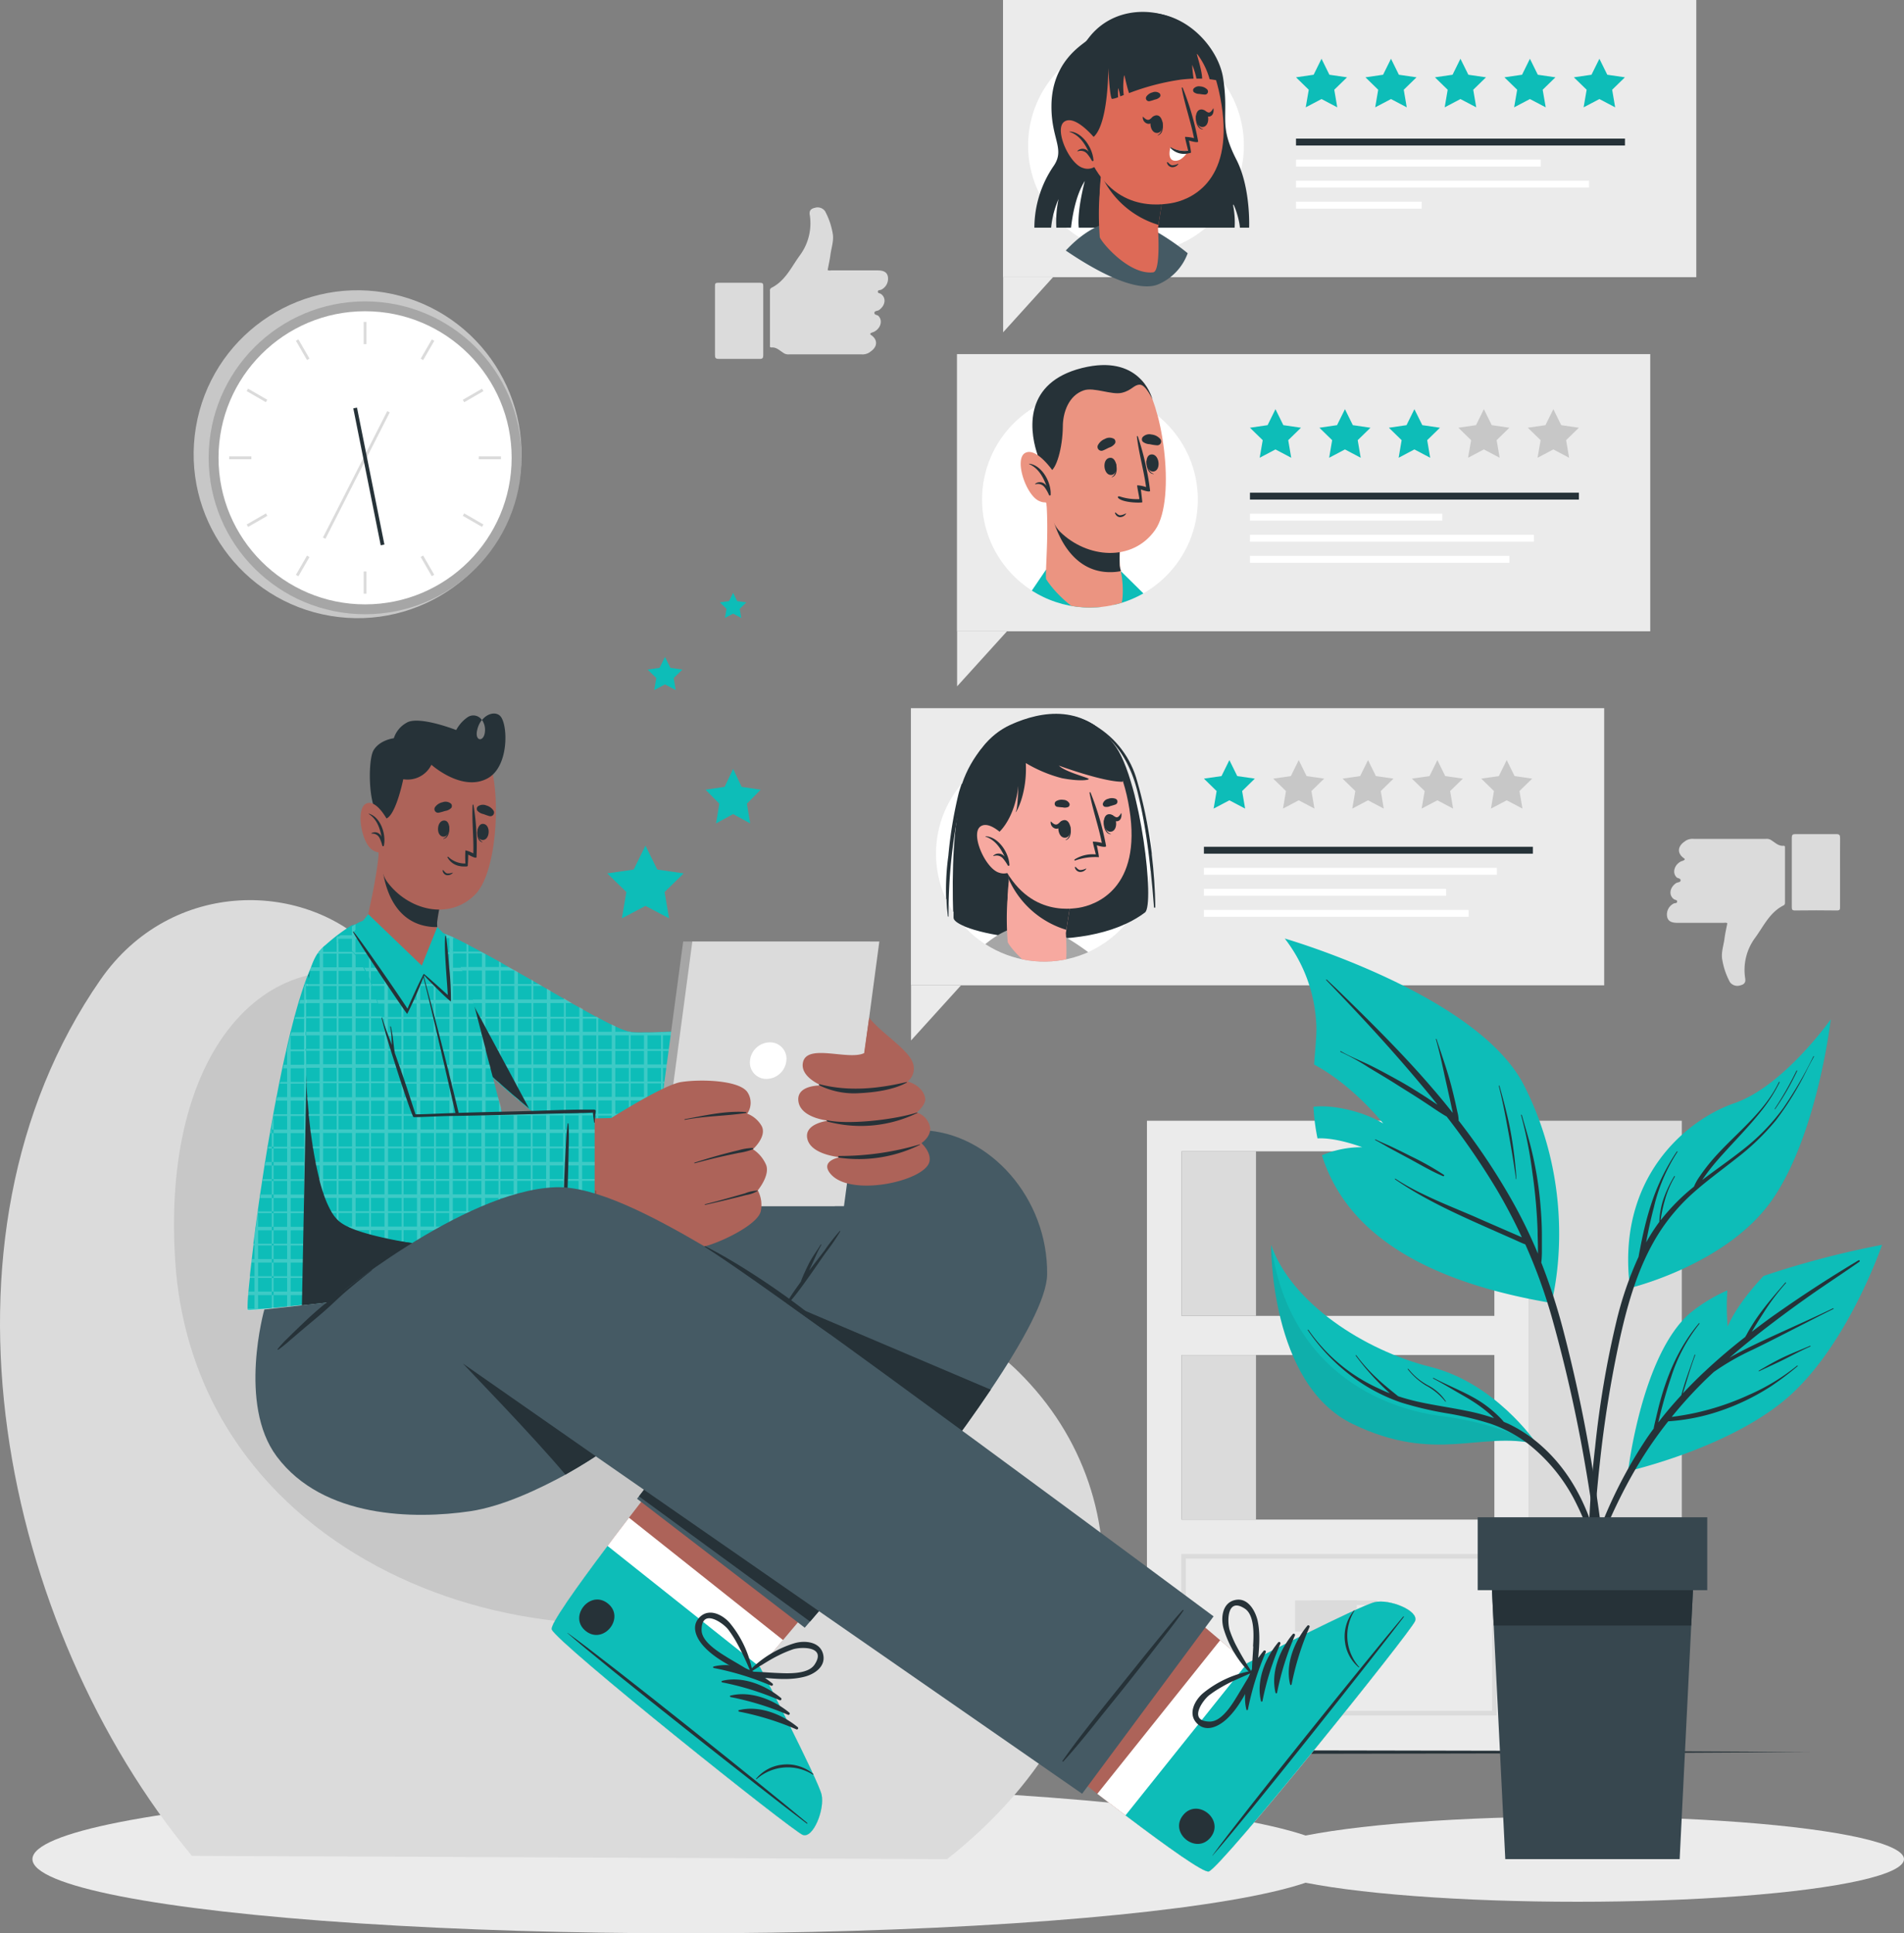 <svg xmlns="http://www.w3.org/2000/svg" xmlns:xlink="http://www.w3.org/1999/xlink" width="413.497" height="419.85" viewBox="0 0 413.497 419.85">
	<rect x="0" y="0" width="413.497" height="419.85" fill="#808080" stroke="none"/>
	<defs>
		<clipPath id="clip-path">
			<path id="Path_1445" data-name="Path 1445" d="M292.86,226.9a1.342,1.342,0,0,0,0-.2,23.11,23.11,0,0,0-1.12-7.15A83.541,83.541,0,0,0,289.7,211a20.12,20.12,0,0,0-9.12-12.11,7.529,7.529,0,0,0-.9-.56.82.82,0,0,0-.2-.12l-.21-.11c-5.7-3.14-12.11-1.67-17,.56a15.86,15.86,0,0,0-6.15,4.92,24.551,24.551,0,0,0-4.44,7.86,23.43,23.43,0,0,0-3.4,25.21,33.74,33.74,0,0,0,.29,3.62c0,.16.24.13.24,0v-2.53a18.964,18.964,0,0,0,1,1.62v1.24c0,.58.86,1.21,2.32,1.84a23.44,23.44,0,0,0,35.19-.54,23.609,23.609,0,0,0,4.1-2.44c.63-.47.83-3,.65-6.54a19.312,19.312,0,0,0,.56-2.53c.28,2.63.5,5.27.71,7.91,0,.19.3.17.3,0a113.112,113.112,0,0,0-.78-11.4Zm-7.77-23.37c-.21-.31-.44-.61-.66-.9a24.43,24.43,0,0,1,5.27,10.53c.26,1,.5,2.06.72,3.09a23.394,23.394,0,0,0-1.28-2.23h0C288,209.63,286.65,205.76,285.09,203.53Z" fill="none" />
		</clipPath>
		<clipPath id="clip-path-2">
			<path id="Path_1467" data-name="Path 1467" d="M302.87,149.8a23.44,23.44,0,1,1-35.37-20.17c1.09-3.5,3.91-6.83,10.2-8.41,12.31-3.07,15,5.81,15.3,6.77h0a34.192,34.192,0,0,1,1.09,3.48,23.32,23.32,0,0,1,8.78,18.33Z" fill="none" />
		</clipPath>
	</defs>
	<g id="Online_Review-cuate" data-name="Online Review-cuate" transform="translate(-42.723 -41.3)">
		<g id="freepik--background-complete--inject-5">
			<circle id="Ellipse_44" data-name="Ellipse 44" cx="35.6" cy="35.6" r="35.6" transform="translate(79.406 169.191) rotate(-80.52)" fill="#c7c7c7" />
			<circle id="Ellipse_45" data-name="Ellipse 45" cx="33.97" cy="33.97" r="33.97" transform="translate(88.04 106.75)" fill="#a6a6a6" />
			<circle id="Ellipse_46" data-name="Ellipse 46" cx="31.83" cy="31.83" r="31.83" transform="translate(90.18 108.89)" fill="#fff" />
			<rect id="Rectangle_167" data-name="Rectangle 167" width="0.61" height="4.82" transform="translate(121.7 111.21)" fill="#dbdbdb" />
			<rect id="Rectangle_168" data-name="Rectangle 168" width="0.62" height="4.82" transform="translate(106.991 115.31) rotate(-30)" fill="#dbdbdb" />
			<rect id="Rectangle_169" data-name="Rectangle 169" width="0.61" height="4.82" transform="translate(96.286 126.229) rotate(-60)" fill="#dbdbdb" />
			<rect id="Rectangle_170" data-name="Rectangle 170" width="4.82" height="0.62" transform="translate(92.49 140.41)" fill="#dbdbdb" />
			<rect id="Rectangle_171" data-name="Rectangle 171" width="4.82" height="0.61" transform="translate(96.302 155.204) rotate(-30.01)" fill="#dbdbdb" />
			<rect id="Rectangle_172" data-name="Rectangle 172" width="4.82" height="0.62" transform="translate(106.989 166.14) rotate(-60.03)" fill="#dbdbdb" />
			<rect id="Rectangle_173" data-name="Rectangle 173" width="0.61" height="4.82" transform="translate(121.7 165.41)" fill="#dbdbdb" />
			<rect id="Rectangle_174" data-name="Rectangle 174" width="0.62" height="4.82" transform="translate(134.081 162.251) rotate(-30)" fill="#dbdbdb" />
			<rect id="Rectangle_175" data-name="Rectangle 175" width="0.61" height="4.82" transform="translate(143.23 153.318) rotate(-60)" fill="#dbdbdb" />
			<rect id="Rectangle_176" data-name="Rectangle 176" width="4.82" height="0.62" transform="translate(146.7 140.41)" fill="#dbdbdb" />
			<rect id="Rectangle_177" data-name="Rectangle 177" width="4.82" height="0.61" transform="translate(143.233 128.12) rotate(-30)" fill="#dbdbdb" />
			<rect id="Rectangle_178" data-name="Rectangle 178" width="4.82" height="0.62" transform="translate(134.089 119.191) rotate(-60.03)" fill="#dbdbdb" />
			<rect id="Rectangle_179" data-name="Rectangle 179" width="30.8" height="0.61" transform="translate(112.854 158.03) rotate(-63.03)" fill="#dbdbdb" />
			<rect id="Rectangle_180" data-name="Rectangle 180" width="0.82" height="30.33" transform="translate(119.45 129.981) rotate(-11.32)" fill="#263238" />
			<g id="freepik--xsrjP0--inject-5">
				<path id="Path_1331" data-name="Path 1331" d="M212.75,117.86c-.78-.49-1.45-1.2-2.5-1.1-.4,0-.31-.29-.31-.51V104.48a.64.64,0,0,1,.33-.68c3-1.51,4.29-4.48,6.13-7a11.71,11.71,0,0,0,2.17-8.9c-.12-.89.29-1.28,1.09-1.46a2,2,0,0,1,2.23.7,15.76,15.76,0,0,1,1.72,5.14c.17,1.49-.36,2.94-.55,4.41-.14,1.08-.39,2.15-.59,3.24.26.19.57.09.85.09h9.94c1.4,0,2.08.4,2.28,1.32a2.67,2.67,0,0,1-1.45,2.88c-.24.12-.69,0-.72.4s.43.35.66.51c1.2.83,1,2.52-.41,3.5-.34.24-1,.13-1,.62s.6.39.87.66c1,1,.49,2.75-1,3.47a5.766,5.766,0,0,0-.58.22c-.17.11-.33.24,0,.46,1.44,1,1.41,2.46,0,3.5l-.43.31a2.84,2.84,0,0,1-1.75.38H214.14a1.83,1.83,0,0,1-1.39-.39Z" fill="#dbdbdb" fill-rule="evenodd" />
				<path id="Path_1332" data-name="Path 1332" d="M198,110.94v-7.48c0-.5,0-.75.67-.75h9.12c.6,0,.69.2.69.73v15c0,.63-.17.82-.81.8h-8.84c-.74,0-.84-.25-.83-.89Z" fill="#dbdbdb" fill-rule="evenodd" />
			</g>
			<g id="freepik--xsrjp0--inject-5-2" data-name="freepik--xsrjp0--inject-5">
				<path id="Path_1333" data-name="Path 1333" d="M427.55,223.87c.78.49,1.46,1.2,2.5,1.1.4,0,.31.29.32.51v11.77c0,.28,0,.52-.32.68-3,1.51-4.3,4.48-6.14,7a11.75,11.75,0,0,0-2.17,8.9c.13.89-.29,1.28-1.08,1.46a2,2,0,0,1-2.24-.7,15.74,15.74,0,0,1-1.71-5.14c-.18-1.49.36-2.94.54-4.41.14-1.08.39-2.14.6-3.24-.27-.19-.57-.09-.85-.09h-9.95c-1.4,0-2.08-.4-2.27-1.32a2.66,2.66,0,0,1,1.44-2.88c.25-.12.7,0,.73-.4s-.44-.35-.66-.51c-1.2-.83-1-2.52.41-3.5.33-.24,1-.13,1-.62s-.59-.39-.87-.66c-1-1-.48-2.75,1-3.47a4.368,4.368,0,0,0,.58-.22c.17-.11.33-.24,0-.46-1.43-1-1.4-2.46,0-3.5l.43-.31a2.84,2.84,0,0,1,1.75-.38h15.59a1.83,1.83,0,0,1,1.37.39Z" fill="#dbdbdb" fill-rule="evenodd" />
				<path id="Path_1334" data-name="Path 1334" d="M442.33,230.79v7.48c0,.5,0,.75-.67.75q-4.56-.06-9.12,0c-.6,0-.69-.2-.69-.73V223.24c0-.63.17-.81.81-.8h8.85c.73,0,.83.25.83.89C442.31,225.8,442.33,228.29,442.33,230.79Z" fill="#dbdbdb" fill-rule="evenodd" />
			</g>
			<path id="Path_1335" data-name="Path 1335" d="M291.81,284.69V422h83V284.69Zm75.45,86.61H299.34V335.57h67.92Zm0-44.24H299.34V291.33h67.92Z" fill="#ebebeb" />
			<rect id="Rectangle_181" data-name="Rectangle 181" width="33.18" height="137.26" transform="translate(374.79 284.69)" fill="#dbdbdb" />
			<rect id="Rectangle_182" data-name="Rectangle 182" width="16.14" height="35.73" transform="translate(299.35 291.32)" fill="#dbdbdb" />
			<path id="Path_1336" data-name="Path 1336" d="M367.76,413.84H299.27V378.78h68.49Zm-67.49-1h66.49V379.78H300.27Z" fill="#dbdbdb" />
			<rect id="Rectangle_183" data-name="Rectangle 183" width="13.4" height="6.78" transform="translate(323.98 388.86)" fill="#dbdbdb" />
			<path id="Path_1337" data-name="Path 1337" d="M341.85,395.63H327.44v-6.76h14.41Zm-13.41-1h12.41v-4.76H328.44Z" fill="#dbdbdb" />
			<rect id="Rectangle_184" data-name="Rectangle 184" width="16.14" height="35.73" transform="translate(299.35 335.57)" fill="#dbdbdb" />
		</g>
		<g id="freepik--Floor--inject-5">
			<path id="Path_1338" data-name="Path 1338" d="M80.51,421.79l44.44-.24,44.43-.09,88.88-.16,88.87.16,44.44.09,44.44.24-44.44.25-44.44.09-88.87.16-88.88-.16-44.43-.09Z" fill="#263238" />
		</g>
		<g id="freepik--Shadows--inject-5">
			<ellipse id="Ellipse_47" data-name="Ellipse 47" cx="141.93" cy="16.11" rx="141.93" ry="16.11" transform="translate(49.77 428.93)" fill="#ebebeb" />
			<ellipse id="Ellipse_48" data-name="Ellipse 48" cx="70.9" cy="9.26" rx="70.9" ry="9.26" transform="translate(314.42 435.78)" fill="#ebebeb" />
		</g>
		<g id="freepik--Puff--inject-5">
			<path id="Path_1339" data-name="Path 1339" d="M84.4,444.33l164,.71c39.86-31.31,44-77.69,15.54-105.8-17.21-17-39.07-13.57-59.88-16.28H204c-7.25-.94-14.36-2.63-21.11-6.19-21.43-11.31-33.51-38-51.54-60.41-2.25-2.81-4.6-5.55-7.06-8.18-14.83-15.83-44.34-16.35-59.77,5.91C25.32,310.63,43.29,394.8,84.4,444.33Z" fill="#dbdbdb" />
			<path id="Path_1340" data-name="Path 1340" d="M80.76,314.94c4.3,67.29,82,92.41,130.55,72.25,42.2-17.53,28.39-57.53-7.23-64.23H204c-7.25-.94-14.36-2.63-21.11-6.19-21.43-11.31-33.51-38-51.54-60.41C104.51,242.4,77.61,265.67,80.76,314.94Z" fill="#c7c7c7" />
		</g>
		<g id="freepik--Character--inject-5">
			<path id="Path_1341" data-name="Path 1341" d="M217.07,439.79c-2.27-.83-53.56-41.83-54.53-44.63-.38-1.06,5.16-8.88,12.12-18.14,1.5-2,3.06-4,4.66-6.13,10.37-13.51,21.68-27.6,21.68-27.6l34.39,27.33-22.62,26.84-5,5.9s12.62,24.48,13.35,27.66S219.34,440.62,217.07,439.79Z" fill="#ad6359" />
			<path id="Path_1342" data-name="Path 1342" d="M217.07,439.79c-2.27-.83-53.56-41.83-54.53-44.63-.45-1.29,7.81-12.57,16.78-24.27l33.45,26.57-5,5.9s12.62,24.48,13.35,27.66S219.34,440.62,217.07,439.79Z" fill="#fff" />
			<path id="Path_1343" data-name="Path 1343" d="M217.07,439.79c-2.27-.83-53.56-41.83-54.53-44.63-.38-1.06,5.16-8.88,12.12-18.14l33.14,26.34s12.62,24.48,13.35,27.66S219.34,440.62,217.07,439.79Z" fill="#0dbdb8" />
			<path id="Path_1344" data-name="Path 1344" d="M218,437.15c-8.43-7.08-43.1-34.86-52-41.22-.08-.05-.11,0,0,.06,8.2,7.2,43.1,34.69,51.9,41.3C218.05,437.43,218.15,437.3,218,437.15Z" fill="#263238" />
			<path id="Path_1345" data-name="Path 1345" d="M219.33,426.54a8.83,8.83,0,0,0-6.82-2,8.51,8.51,0,0,0-5.59,3.06c0,.05.05.13.1.08a10.22,10.22,0,0,1,12.22-1,.083.083,0,1,0,.09-.14Z" fill="#263238" />
			<path id="Path_1346" data-name="Path 1346" d="M210.46,406.88c-3.41-2.8-8.37-4.77-12.76-3.67-.17.05-.1.29,0,.32a61.059,61.059,0,0,1,12.44,3.82.284.284,0,0,0,.32-.47Z" fill="#263238" />
			<path id="Path_1347" data-name="Path 1347" d="M212.28,410c-3.4-2.8-8.36-4.77-12.75-3.67-.17.05-.1.29,0,.32A61.247,61.247,0,0,1,212,410.51a.291.291,0,1,0,.28-.51Z" fill="#263238" />
			<path id="Path_1348" data-name="Path 1348" d="M214.11,413.2c-3.4-2.8-8.36-4.77-12.75-3.67-.17,0-.11.29,0,.31a61.629,61.629,0,0,1,12.43,3.83.284.284,0,0,0,.32-.47Z" fill="#263238" />
			<path id="Path_1349" data-name="Path 1349" d="M215.94,416.36c-3.4-2.8-8.36-4.77-12.75-3.67-.17,0-.11.28,0,.31a61,61,0,0,1,12.43,3.83.284.284,0,1,0,.32-.47Z" fill="#263238" />
			<path id="Path_1350" data-name="Path 1350" d="M174.72,389.51c-3.87-3.07-8.65,2.94-4.78,6S178.6,392.59,174.72,389.51Z" fill="#263238" />
			<path id="Path_1351" data-name="Path 1351" d="M221.51,400.67c-.58-2.84-3.91-3.18-6.18-2.54a23.14,23.14,0,0,0-10.16,6.3.12.12,0,0,0,0,.19.53.53,0,0,0,.4.77c3.8.26,7.84,1,11.61.1C219.41,405,222.07,403.35,221.51,400.67Zm-10.06,3.94c-1.88-.08-3.74-.26-5.61-.28,2-1.22,3.9-2.52,6-3.55a25.6,25.6,0,0,1,3.11-1.31c1.66-.54,7.34-.72,4.69,3.3-1.45,2.23-5.96,1.94-8.19,1.84Z" fill="#263238" />
			<path id="Path_1352" data-name="Path 1352" d="M195.6,398.88c2.63,2.85,6.4,4.47,9.71,6.36a.53.53,0,0,0,.76-.42c.07,0,.14,0,.13-.13a23.07,23.07,0,0,0-4.95-10.89c-1.53-1.8-4.48-3.36-6.55-1.33S194.06,397.21,195.6,398.88Zm-.51-3.62c0-4.82,4.65-1.51,5.73-.15a24.139,24.139,0,0,1,1.85,2.83,60.4,60.4,0,0,1,3,6.29c-1.57-1-3.21-1.92-4.82-2.89-1.85-1.16-5.78-3.43-5.76-6.08Z" fill="#263238" />
			<path id="Path_1353" data-name="Path 1353" d="M270.13,318.08c-.06,5.14-5.2,14.52-12.24,25-13.54,20.19-34.15,44.44-39.24,50.36l-1.16,1.34-36.42-28,.42-.54,32.07-42-95.68-.56,36.33-28.25s2.95,1.7,9.07.8c21.12-3.09,68.73-9.93,79.95-9.48C257.71,287.37,270.35,301.54,270.13,318.08Z" fill="#455a64" />
			<path id="Path_1354" data-name="Path 1354" d="M257.89,343.09c-13.54,20.19-34.15,44.44-39.24,50.36l-37.16-27.19,32.07-42Z" fill="#263238" />
			<path id="Path_1355" data-name="Path 1355" d="M225.08,308.65a42.655,42.655,0,0,0-3.31,4.24l-3.41,4.44v.05c.2-.44.4-.88.61-1.31.71-1.48,1.28-3,2.13-4.42.05-.09-.08-.17-.13-.08-.87,1.4-1.88,2.74-2.62,4.22-.35.69-.68,1.4-1,2.11-.17.39-.35.79-.5,1.18-.07.19-.15.38-.21.58-.5.69-1,1.38-1.49,2.09-1.08,1.56-2,3.21-3.13,4.77-.06.08.08.16.14.08,1.1-1.46,2.34-2.82,3.47-4.27s2.23-3,3.3-4.52,2.07-3,3.12-4.48a45.774,45.774,0,0,0,3.15-4.61.069.069,0,0,0-.12-.07Z" fill="#263238" />
			<path id="Path_1356" data-name="Path 1356" d="M131,255.42c6.78,8.35,31.4,32.22,46.77,35.72,8.47,1.93,49.4,7.66,55,2.55,6.58-6,3.53-28.51-1.7-28.72-15.94-.63-45.44,2.49-52.81.87-3.34-.74-21-12.14-39.88-21.25C131.3,241.14,126.43,249.74,131,255.42Z" fill="#ad6359" />
			<path id="Path_1357" data-name="Path 1357" d="M224.79,263s-.09.87-.24,2.35a2.983,2.983,0,0,1-.07.77c-.09.85-.19,1.85-.3,2.95v.39q-.13,1.38-.3,2.94c0,.25-.06.51-.08.77-.1.95-.21,1.94-.31,2.95v.39c-.11,1-.21,2-.32,3,0,.25-.06.51-.08.76-.11,1-.22,2-.33,2.95a1.048,1.048,0,0,1-.05.39c-.11,1-.22,2-.33,2.95l-.09.76c-.08.63-.15,1.25-.22,1.85-.05.37-.1.74-.14,1.1v.39q-.11.84-.21,1.62c-.06.46-.12.91-.17,1.33a4.637,4.637,0,0,1-.12.76c-.2,1.37-.37,2.4-.52,3a1.431,1.431,0,0,1-.13.39s-.05.06-.07.06l-.51-.06-1.42-.15-.77-.08-1.64-.16-1.3-.13h-.4l-2.94-.3-.77-.08-2.94-.3h-.4l-2.94-.31-.77-.08-2.94-.32h-.4l-2.94-.32-.77-.09-2.94-.34h-.4l-2.94-.35-.77-.09-.63-.08-2.31-.29-.4-.05-2.94-.39h-.19l-.58-.08-2.94-.42-.4-.06q-1.59-.24-2.94-.48l-.77-.14c-1.16-.21-2.16-.41-2.94-.61l-.4-.1-.21-.06a12.39,12.39,0,0,1-2.36-1l-.37-.19-.36-.2-.41-.23c-.91-.54-1.89-1.17-2.94-1.9-.13-.08-.26-.18-.4-.28l-.76-.54-1.05-.76-1.13-.85-.77-.59-1.9-1.51-.49-.39-.55-.45-.4-.33-.53-.43c-.68-.57-1.38-1.14-2.07-1.74a4.387,4.387,0,0,1-.34-.29l-.56-.47-.21-.18c-1-.84-2-1.69-2.94-2.56l-.24-.21-.16-.14-.28-.25-2.66-2.39-.62-.56-.15-.14-.7-.63c-.76-.69-1.51-1.39-2.25-2.08L144,270l-.54-.5-.42-.39-2-1.87-.77-.73-.37-.35-.81-.77-1.77-1.7-.39-.38-.88-.86-.41-.4L134,260.39l-.76-.76-.55-.54-.64-.65-.11-.12a16.412,16.412,0,0,1-1.65-1.95c-.14-.18-.27-.37-.39-.56s-.19-.29-.28-.43a3.261,3.261,0,0,1-.24-.4,13.641,13.641,0,0,1-1.33-2.94,7.486,7.486,0,0,1-.23-.77,9.85,9.85,0,0,1-.32-2.94v-.4a5.79,5.79,0,0,1,1.09-2.94,4.889,4.889,0,0,1,.74-.77,4.259,4.259,0,0,1,.53-.39,3.64,3.64,0,0,1,.39-.23,6.79,6.79,0,0,1,2.95-.71h.8a14.1,14.1,0,0,1,2.48.34h0l.47.12a2.794,2.794,0,0,1,.39.1,22.939,22.939,0,0,1,2.31.76l.64.26.77.33.38.18c.51.23,1,.49,1.58.78l1,.51.39.21,2.69,1.44.26.14.48.26a2.69,2.69,0,0,1,.29.16c1,.53,2,1.07,2.94,1.61l.4.22,1.7,1,1.24.7.13.07.64.36,2.94,1.67.4.23,1.19.68.7.4,1,.6.77.45,2.94,1.68.36.21h0l1.3.75,1.64.92.77.44,2.86,1.58h.08l.4.21.28.15c1,.51,1.85,1,2.66,1.37l.77.36a19.619,19.619,0,0,0,2.94,1.17h.15l.25.06a3.668,3.668,0,0,0,.42.07,23.907,23.907,0,0,0,2.52.05h.77c.86,0,1.85,0,2.94-.09h.4l1.19-.05,1.75-.08h.77l2.94-.16h.4l2.94-.17h.77l2.94-.18h.4l2.94-.18.77-.05,2.94-.19h.4l2.94-.2.77-.05,2.94-.2h.4l2.94-.2.77-.06,2.94-.21h.4Z" fill="#0dbdb8" />
			<path id="Path_1358" data-name="Path 1358" d="M130.33,243.6v12.77c-.14-.18-.27-.37-.39-.56v-12a3.643,3.643,0,0,1,.39-.21Zm6.66-.24v19.93l.39.38V243.46a2.792,2.792,0,0,0-.38-.1Zm-3.71-.47v16.74l.76.76v-17.5Zm7.05,1.59v22l.77.73v-22.4Zm3.71,1.8V270l.39.36V246.49Zm7.05,3.82v26.29l.16.14.24.21V250.32Zm-3.23-1.77-.48-.26v25.12h.15l.62.56V248.49a2.689,2.689,0,0,0-.29-.16Zm6.7,3.71-.13-.07V279.3l.21.18.56.47V252.4Zm3.58,2v28.34l.4.33V254.3Zm7.41,4.25-.36-.21V287.8c.14.1.27.2.4.28V258.32ZM161.48,256v29.11l.77.59V256.43Zm7.05,4v30.23h.41l.36.2v-30Zm3.71,2.06v29.62l.4.1v-29.5Zm7.2,3.3h-.15V293l.4.06V265.37Zm-3.86-1.57v28.6l.77.14V264.16Zm7,1.75v28h.77V265.53Zm3.71-.11V294l.4.05V265.42Zm7-.35v29.77h.4V265.07Zm-3.71.2v29.13l.77.09V265.25Zm7-.39v30.34l.77.09V264.86Zm3.71-.22v31h.4v-31Zm7.05-.45V296.4h.4V264.2Zm-3.71.24V296l.77.08V264.42Zm7.05-.47v32.74l.77.08V264Zm3.71-.25v33.37h.4V263.72Zm7.05-.5v29q.1-.78.21-1.62v-.39a8.487,8.487,0,0,1,.14-1.1V263.22Zm-3.71.27v33.93l.77.08V263.46Zm-1.64,33.77,1.64.16.77.08,1.42.15h.58a1.43,1.43,0,0,0,.13-.39Zm-33-3.71h.19l2.94.39.4.05,2.31.29H221.3a4.272,4.272,0,0,1,.12-.76Zm-14.27-3.34.36.2.37.19H221.8v-.39Zm-9.85-7.05.49.39h63a1.048,1.048,0,0,1,.05-.39Zm4.29,3.34,1.05.76h57.78l.09-.76Zm-8.74-7,.56.47a4.374,4.374,0,0,0,.34.29H223a6.531,6.531,0,0,1,.08-.76Zm-3.83-3.34.28.25.16.14h72.16v-.39Zm-7.73-7.05.42.39h80.64v-.39Zm3.6,3.33.7.63v.14h76.38a6.476,6.476,0,0,1,.08-.77Zm41.25-7.05-1.19.05h-.4c-1.09,0-2.08.08-2.94.09h-.77a23.9,23.9,0,0,1-2.52-.05,3.668,3.668,0,0,1-.42-.07v-.06H139.15l.81.77h84.52c0-.27.05-.53.07-.77Zm-15.29-3.09-.4-.21H135.7l.41.4h36.81ZM159.73,255H129.42a3.258,3.258,0,0,0,.24.4h30.77Zm5.86,3.36H132l.11.12.64.65h34.16ZM154.43,252l-1.24-.7H127.86a7.485,7.485,0,0,0,.23.77h26.47Zm-7.05-3.9-.26-.14H127.58v.4H147.9Zm-6.28-3.26-.77-.33-.64-.26H129.41a4.89,4.89,0,0,0-.74.77h12.81Z" fill="#fff" opacity="0.2" />
			<path id="Path_1359" data-name="Path 1359" d="M157.61,282c-9.53-7.88-20.45-18.42-25.52-23.54-7-7.05-6.27-17.61,4.43-15.21h0C139.43,248.07,152.12,271.73,157.61,282Z" fill="#263238" />
			<path id="Path_1360" data-name="Path 1360" d="M218.2,266.08c0-.09-.13-.12-.15,0-.46,2.32-.65,4.7-.91,7.05s-.51,4.85-.73,7.29c-.43,4.84-.94,9.72-1.1,14.59a.16.16,0,0,0,.31,0c.73-4.78,1.12-9.64,1.57-14.45.22-2.38.44-4.77.61-7.16S218.23,268.51,218.2,266.08Z" fill="#263238" />
			<path id="Path_1361" data-name="Path 1361" d="M160.13,317.64a4.88,4.88,0,0,1-1.59.51l-.4.08-1,.21-1.9.34-.31.05-.46.07-2.94.47-.4.05c-.93.15-1.91.29-2.94.44l-.77.11-2.94.41-.4.05-2.94.4-.77.1-2.94.38-.4.05-1.19.15-1.75.23h-.34a1.068,1.068,0,0,0-.43.06l-2.94.36-.4.05-2.49.3-.45.05-.77.1-2.94.36-.4.05-2.94.34-.77.09-2.94.34-.4.05-2.94.34a4.906,4.906,0,0,0-.77.09l-2.94.32-.4.05h-.5l-2.44.26-.77.09-2.94.3-.4.05h-.14c-1.09.11-2,.2-2.8.26l-.77.07-.84.06a3.082,3.082,0,0,1-.68,0,.71.71,0,0,1-.06-.39,28.093,28.093,0,0,1,.14-2.94,3.466,3.466,0,0,1,.06-.77c.08-.87.18-1.85.3-2.95v-.39c.1-.92.21-1.9.33-2.95l.09-.76c.11-.94.23-1.93.36-3v-.39q.11-.78.21-1.59l.18-1.36a6.892,6.892,0,0,1,.1-.76c.13-1,.27-1.94.41-2.95l.06-.39a1.11,1.11,0,0,1,0-.17c.13-.91.26-1.84.4-2.78a5.158,5.158,0,0,1,.11-.76c.15-1,.3-1.95.45-2.95l.06-.39c.15-1,.3-2,.46-3a5.257,5.257,0,0,1,.13-.76c.15-1,.32-2,.48-2.95a.886.886,0,0,1,.06-.39c.17-1,.34-2,.52-2.95a4.03,4.03,0,0,1,.13-.76c.05-.25.09-.54.14-.8l.39-2.15v-.07l.06-.32c.18-1,.37-2,.56-2.95a3.409,3.409,0,0,1,.15-.76c.18-1,.38-2,.57-3l.09-.39c.2-1,.4-2,.61-2.95.06-.26.11-.51.16-.77.22-1,.44-2,.67-2.94a.535.535,0,0,1,.07-.32c.07-.11,0-.05,0-.07.23-1,.47-2,.7-2.95l.06-.23a2.152,2.152,0,0,1,.14-.54c.25-1,.5-2,.76-2.94a1.494,1.494,0,0,1,.11-.4c.27-1,.55-2,.83-2.94l.24-.77c.28-.93.57-1.82.86-2.66a.788.788,0,0,1,.1-.28c.04-.09.09-.27.14-.4s.1-.3.16-.44c.17-.49.35-1,.53-1.41s.29-.74.44-1.09.23-.52.34-.77a19,19,0,0,1,1.61-2.94h0s.18-.26.27-.37a7.707,7.707,0,0,1,.5-.59l.28-.28.53-.48c.68-.6,1.31-1.13,1.9-1.59a1.807,1.807,0,0,1,.23-.18l.4-.31.38-.28c.92-.68,1.76-1.23,2.56-1.73L120,242l.16-.1a6.61,6.61,0,0,1,1.36-.62,12.691,12.691,0,0,1,1.42-.38h.11l.29-.06a28.073,28.073,0,0,1,2.94-.37h.77c1,0,2-.07,2.94,0h.4a27.429,27.429,0,0,1,2.94.18l.77.09a9.058,9.058,0,0,1,1.37.25l.17.06a2.2,2.2,0,0,1,.54.34,8,8,0,0,1,.86.83l.4.45a19.16,19.16,0,0,1,1.27,1.66c.18.25.36.5.54.77.37.55.75,1.15,1.13,1.78.23.37.47.76.69,1.16l.08.13.15.27c.53.94,1,1.93,1.52,2.94.13.25.25.51.37.77q.48,1.05.9,2.13c.11.27.21.54.31.81l.09.24.06.16a29.519,29.519,0,0,1,.86,2.84.3.3,0,0,1,0,.1c.06.22.12.48.2.77.19.77.44,1.76.75,2.94a1.6,1.6,0,0,0,.11.4c.23.89.48,1.87.77,2.94a2.944,2.944,0,0,0,.17.68.29.29,0,0,1,0,.09q.36,1.33.75,2.82v.13a1.865,1.865,0,0,0,.1.39l.78,2.94c.06.25.13.51.2.77.25,1,.51,1.94.77,2.95a1.429,1.429,0,0,0,.11.39c.25,1,.51,2,.77,3l.18.69a.638.638,0,0,1,0,.07c.13.47.25.95.38,1.43l.39,1.52a1.429,1.429,0,0,0,.11.39c.25,1,.51,2,.76,2.95.07.25.14.5.2.76.26,1,.52,2,.77,2.95a1.865,1.865,0,0,0,.1.39c.2.78.41,1.56.61,2.34l.15.61c.07.25.13.51.2.76l.42,1.63c.11.45.22.89.34,1.32a1.4,1.4,0,0,0,.1.39l.74,2.95c.07.26.13.51.2.76.25,1,.5,2,.73,2.95a1.865,1.865,0,0,0,.1.39l.72,2.95h0l.18.74c.07.33.15.65.22,1,.17.69.33,1.36.47,2l.09.39c.26,1.13.47,2.12.64,3,.06.27.11.53.15.76A6,6,0,0,1,160.13,317.64Z" fill="#0dbdb8" />
			<path id="Path_1362" data-name="Path 1362" d="M102.14,283.51v41.92l-.4.05V285.73l.39-2.15A.564.564,0,0,0,102.14,283.51Zm-3.36,20.83-.06.39c-.14,1-.28,2-.41,2.95a6.314,6.314,0,0,1-.1.76L98,309.8v16l.77-.07V304.17A1.11,1.11,0,0,0,98.78,304.34Zm7-38.2c-.23,1-.47,1.95-.7,2.95h0v56l.77-.09V265.91ZM109,255a1.741,1.741,0,0,1-.14.4c-.04.14-.07.19-.1.28v69.07l.4-.05V254.54A2.113,2.113,0,0,1,109,255Zm6.81-10.17v79.12l.4-.05V244.5Zm-3.44,3.12c-.09.11-.18.24-.27.37v76.06a7,7,0,0,0,.77-.09V247.34q-.249.283-.47.59Zm6.78-5.44v81.05l.77-.09V242Zm3.82-1.61h-.11v82.23l.4-.05V240.82Zm6.94-.52v81.89l.4-.05V240.36Zm-3.71.09V322.7l.77-.1V240.41Zm7,.09v81.3a1.068,1.068,0,0,0,.43-.06h.34V240.63Zm3.71,1.57v79.25l.4-.05V242.56ZM144.35,255c-.1-.27-.2-.54-.31-.81v66.26l.4-.05V255Zm-3.33-7c-.22-.4-.46-.79-.69-1.16V321l.77-.1V248.06Zm6.38,18.21a.29.29,0,0,0,0-.09V320l.77-.11V269q-.41-1.52-.77-2.86Zm3.71,14.1a.638.638,0,0,0,0-.07v39.25l.4-.05v-37.7c-.15-.55-.27-1.03-.4-1.5Zm7.21,28.2-.18-.74V318.3l.4-.08v-8.74c-.07-.39-.15-.71-.22-1.04Zm-3.54-14.1c-.07-.25-.13-.51-.2-.76l-.15-.61V318.9l.46-.07.31-.05V296ZM96.45,325.49a.71.71,0,0,0,.06.39H98v-.06l.77-.07c.77-.06,1.71-.15,2.8-.26Zm.2-3.71a3.209,3.209,0,0,1-.06.77h30.86l2.49-.3.4-.05,2.94-.36a1.068,1.068,0,0,0,.43-.06Zm.34-3.34v.39h57.94l.31-.05,1.9-.34Zm62-7.05H97.82v.39H159.1Zm.73,3.34H97.41l-.09.76h62.57c-.04-.23-.09-.49-.15-.76Zm-1.6-7H98.31a6.314,6.314,0,0,1-.1.76h60.11Zm-.83-3.36H98.78l-.06.39h58.69c-.03-.16-.07-.29-.1-.42Zm-1.77-7H99.82l-.06.39h55.88c-.04-.21-.07-.34-.1-.47Zm.84,3.34H99.31a4.8,4.8,0,0,1-.11.76h57.38c-.07-.33-.13-.58-.2-.84Zm-1.8-7.05H100.41a4.827,4.827,0,0,1-.13.76h54.5c-.07-.33-.13-.59-.2-.84Zm-.86-3.34H101a.886.886,0,0,1-.06.39h52.93a3.42,3.42,0,0,1-.15-.47Zm-1.84-7.05H102.2l-.06.32v.07H152a1.336,1.336,0,0,0-.12-.47Zm.87,3.34H101.6a5.033,5.033,0,0,1-.13.76H153c-.11-.37-.18-.59-.25-.84Zm-1.66-6.36-.18-.69h-48c-.06.25-.11.51-.15.76h48.35a.64.64,0,0,0,0-.15Zm-1.06-4H103.57l-.09.39h46.66a1.515,1.515,0,0,0-.14-.5Zm-1.85-7.05h-43.1v.07a.535.535,0,0,1-.07.32h43.27a2.251,2.251,0,0,0-.08-.5Zm.88,3.33h-44.7a3.519,3.519,0,0,1-.16.77h45.08c-.07-.37-.14-.63-.2-.88Zm-1.68-6.37c-.06-.23-.12-.46-.17-.68H106a2.686,2.686,0,0,1-.14.54l-.06.23h41.6a.29.29,0,0,0-.02-.2Zm-1-4h-39.5a1.988,1.988,0,0,1-.11.4h39.69c-.04-.27-.08-.4-.11-.56Zm-1.89-6.81V255H109a1.741,1.741,0,0,1-.14.4H144.5Zm.94,3.1H107.93l-.24.77h37.89c-.08-.42-.14-.68-.2-.9Zm-2.61-7H110.5c-.11.25-.23.5-.34.77h33a7.776,7.776,0,0,0-.39-.95Zm-1.67-3.21-.08-.13H112.4c-.09.11-.18.24-.27.37h29.14Zm-5.51-7.12-.17-.06H122.89a12.687,12.687,0,0,0-1.42.38h14.66a2.2,2.2,0,0,0-.54-.5Zm3.07,3.28h-22l-.38.28-.4.31a1.809,1.809,0,0,0-.23.18H139.2a4.824,4.824,0,0,0-.54-.95Z" fill="#fff" opacity="0.2" />
			<path id="Path_1363" data-name="Path 1363" d="M135.8,321.51c-9.43,1.21-19.8,2.43-27.51,3.27l1.43-71.65c1.12-2.88,2.29-5,3.46-6.07l.53-.48Z" fill="#263238" />
			<path id="Path_1364" data-name="Path 1364" d="M148.8,311.53q-.72-3.33-1.45-6.66-1.47-6.66-3-13.31-3.09-13.41-6.55-26.73c-1.28-5-2.65-9.94-3.91-14.93a.08.08,0,0,0-.15,0c2.31,8.84,4.32,17.76,6.39,26.66s4.1,17.72,6.08,26.6l1.65,7.47c.55,2.52,1,5.12,1.72,7.58.08.28.57.22.53-.08C149.85,316,149.27,313.73,148.8,311.53Z" fill="#263238" />
			<path id="Path_1365" data-name="Path 1365" d="M133.84,252.19c-3.7.51-9.4-5.62-11.43-10.34-.14-.32.64-3.52,1.41-7.45.45-2.39.9-5.06,1.14-7.52,0-.51,1.68.58,1.68.58l3.11,1.08,10.31,3.56a39.38,39.38,0,0,0-2.39,9.32,5,5,0,0,0,0,1v.17C137.81,244.57,137.42,251.69,133.84,252.19Z" fill="#ad6359" />
			<path id="Path_1366" data-name="Path 1366" d="M137.68,242.45v.17a9.768,9.768,0,0,1-1.59-.07C125.7,241.33,125.65,228,125.65,228l4.1.57,10.31,3.56a39.381,39.381,0,0,0-2.39,9.32A5,5,0,0,0,137.68,242.45Z" fill="#263238" />
			<path id="Path_1367" data-name="Path 1367" d="M126.84,207.26c-2.77,5-3.18,21.21-.08,25.48,4.51,6.2,13.5,8.58,19.18,2.8,5.5-5.61,5.66-26.69,2-30.74C142.65,198.83,130.94,199.8,126.84,207.26Z" fill="#ad6359" />
			<path id="Path_1368" data-name="Path 1368" d="M140.25,220.66s-.09.05-.09.09c0,1.09-.18,2.34-1.18,2.67v.06C140.2,223.35,140.42,221.69,140.25,220.66Z" fill="#263238" />
			<path id="Path_1369" data-name="Path 1369" d="M139.31,219.49c-1.75-.18-2,3.32-.37,3.5S140.77,219.65,139.31,219.49Z" fill="#263238" />
			<path id="Path_1370" data-name="Path 1370" d="M146.52,221.27s.09.06.08.11c-.11,1.08,0,2.34.91,2.77v.06C146.3,224,146.25,222.28,146.52,221.27Z" fill="#263238" />
			<path id="Path_1371" data-name="Path 1371" d="M147.57,220.21c1.76,0,1.65,3.5,0,3.51S146.1,220.22,147.57,220.21Z" fill="#263238" />
			<path id="Path_1372" data-name="Path 1372" d="M138,217.79a13.62,13.62,0,0,0,1.39-.38,2.31,2.31,0,0,0,1.34-.66.75.75,0,0,0-.05-.91,1.85,1.85,0,0,0-1.84-.32,2.7,2.7,0,0,0-1.64,1.06.79.79,0,0,0,.8,1.21Z" fill="#263238" />
			<path id="Path_1373" data-name="Path 1373" d="M149.05,218.54c-.48-.12-.9-.3-1.37-.46a2.34,2.34,0,0,1-1.3-.74.74.74,0,0,1,.1-.9,1.87,1.87,0,0,1,1.86-.22,2.74,2.74,0,0,1,1.58,1.15.8.8,0,0,1-.87,1.17Z" fill="#263238" />
			<path id="Path_1374" data-name="Path 1374" d="M139,230.28c.24.27.48.64.87.7a2.86,2.86,0,0,0,1.19-.19v.06a1.48,1.48,0,0,1-1.42.49,1.16,1.16,0,0,1-.79-1C138.86,230.25,139,230.24,139,230.28Z" fill="#263238" />
			<path id="Path_1375" data-name="Path 1375" d="M139.91,227.5a3.71,3.71,0,0,0,2.35,1.82,4.571,4.571,0,0,0,1.33.15,1.109,1.109,0,0,0,.26,0h.24a.27.27,0,0,0,.23-.23h0a.41.41,0,0,0,0-.11h0V229c.08-.84.08-2.11.08-2.11.3.17,1.81,1,1.81.54a55.7,55.7,0,0,0-.65-11.3.1.1,0,0,0-.2,0c-.18,3.49.27,7,.15,10.5a6.519,6.519,0,0,0-1.71-.66,22.358,22.358,0,0,0,0,2.85h0a5.15,5.15,0,0,1-3.74-1.46C139.94,227.34,139.85,227.41,139.91,227.5Z" fill="#263238" />
			<path id="Path_1376" data-name="Path 1376" d="M148.72,210.27c-5.57,3.17-12.31-2.89-12.31-2.89a5.75,5.75,0,0,1-6.11,3.14s-1.78,8.82-4.13,8.61c-3.58-.32-3.67-12.57-2.34-14.86s4.42-2.65,4.42-2.65a5.9,5.9,0,0,1,2.73-3.34c2.6-1.67,10.82,1.56,10.82,1.56a7.9,7.9,0,0,1,2.41-2.74,2.22,2.22,0,0,1,3.16.56,5.25,5.25,0,0,0-1,2.13c-.64,2.57,1.49,2.74,1.67.38a3.76,3.76,0,0,0-.63-2.51c1.18-1.46,2.94-1.82,3.91-.9C153.05,198.42,153.35,207.64,148.72,210.27Z" fill="#263238" />
			<path id="Path_1377" data-name="Path 1377" d="M127.51,220.64s-2.58-5.72-5.11-4.89-1.25,8.65,1.25,10.16a2.79,2.79,0,0,0,3.95-.78Z" fill="#ad6359" />
			<path id="Path_1378" data-name="Path 1378" d="M122.82,218s-.06.05,0,.07c1.75,1.12,2.41,3.06,2.77,5a1.54,1.54,0,0,0-2.19-.84c-.05,0,0,.11,0,.11a1.72,1.72,0,0,1,1.75.94,8.64,8.64,0,0,1,.6,1.66c.06.19.38.16.35-.05h0C126.6,222.43,125.36,218.71,122.82,218Z" fill="#263238" />
			<path id="Path_1379" data-name="Path 1379" d="M137.68,242.62,134.32,251l-11.61-11.16-3.09,3.77s11.56,17.94,11.61,17.12l3.51-7.94,5.56,5.29-.83-13.66Z" fill="#0dbdb8" />
			<path id="Path_1380" data-name="Path 1380" d="M140.27,251.29c-.21-2.25-.36-4.53-.68-6.77a.08.08,0,0,0-.15,0c-.39,2.19.47,10.79.52,12.86h0c-.24-.23-5.15-4.65-5.2-4.58-.77,1.27-3.35,7-3.53,7.57-1.83-2.85-9.57-14.07-11.71-16.75a.08.08,0,0,0-.13.08c1.63,3,11.63,17.83,11.77,17.79a86.885,86.885,0,0,0,3.67-8.39c.84,1,5.82,6,5.83,5.63a70.571,70.571,0,0,0-.39-7.44Z" fill="#263238" />
			<path id="Path_1381" data-name="Path 1381" d="M183.41,303.24h40.61l7.67-57.47h-40.6Z" fill="#a6a6a6" />
			<path id="Path_1382" data-name="Path 1382" d="M185.41,303.24h40.6l7.68-57.47H193.08Z" fill="#dbdbdb" />
			<path id="Path_1383" data-name="Path 1383" d="M213.5,271.66a4.4,4.4,0,0,1-4.3,3.95,3.56,3.56,0,0,1-3.6-3.95,4.39,4.39,0,0,1,4.29-4,3.57,3.57,0,0,1,3.61,4Z" fill="#fff" />
			<path id="Path_1384" data-name="Path 1384" d="M110.35,258.62c-1.91,26.75,2.8,45.17,7.51,47.14,12.7,5.32,51.31,8.28,60.16,7.34,3.46-.36,1.18-29.05-2.54-29-9.22.25-43,.53-43.44.33-2.87-1.35-3-10.27-9.64-29.33C117.05,239.72,111.13,247.68,110.35,258.62Z" fill="#ad6359" />
			<path id="Path_1385" data-name="Path 1385" d="M205,278.42a4.15,4.15,0,0,1,0,4.73,6.12,6.12,0,0,1,3.16,2.73c1.13,2.27-1.92,5-1.92,5a7.61,7.61,0,0,1,2.87,3.42c.87,2.28-1.82,5.51-1.82,5.51a6.68,6.68,0,0,1,.64,4.59c-.69,2.66-7.32,6.05-11.27,7.31s-16.32,1.15-18.69,1.36l-8.31-25.26s16.08-10.69,20.93-11.52C194.73,275.63,203.09,275.84,205,278.42Z" fill="#ad6359" />
			<path id="Path_1386" data-name="Path 1386" d="M204.74,282.8c-4.52-.31-8.88.74-13.3,1.55-.1,0-.07.17,0,.15,4.38-.85,8.88-.82,13.29-1.49a.11.11,0,0,0,.01-.21Z" fill="#263238" />
			<path id="Path_1387" data-name="Path 1387" d="M206.1,290.61a11.71,11.71,0,0,0-3,.49c-1.07.25-2.13.52-3.19.8-2.11.57-4.22,1.19-6.3,1.87a.08.08,0,1,0,0,.15c2.11-.56,4.23-1.1,6.36-1.57,1.07-.24,2.14-.46,3.21-.68a14,14,0,0,0,3-.77.15.15,0,1,0-.08-.29Z" fill="#263238" />
			<path id="Path_1388" data-name="Path 1388" d="M207.25,299.86a8.1,8.1,0,0,0-2.72.59l-2.88.82c-1.93.54-3.85,1.07-5.79,1.54-.1,0-.07.18,0,.15,2-.46,4-.9,5.92-1.39,1-.23,1.94-.48,2.91-.73a7.571,7.571,0,0,0,2.56-.89S207.3,299.86,207.25,299.86Z" fill="#263238" />
			<path id="Path_1389" data-name="Path 1389" d="M171.86,282.74v32.2l-2.56-.13h-1.63l-2.08-.11h-.4l-2.94-.19h-.77l-2.94-.2h-.4l-2.94-.23-.77-.06-2.94-.25h-.4l-2.94-.27-.77-.08-2.94-.31h-.4c-1-.1-2-.22-2.94-.33l-.77-.09-2.94-.38L137,312l-1.43-.2-1.51-.22-.77-.12-.28-.05c-.91-.14-1.79-.29-2.66-.45l-.4-.07c-1-.18-2-.37-2.94-.57l-.77-.17c-1-.23-2-.46-2.94-.71l-.4-.11q-1.53-.42-2.79-.87l-.15-.05-.77-.3c-.32-.14-.63-.27-.91-.41a8.68,8.68,0,0,1-2-1.25l-.1-.09-.3-.31a8.19,8.19,0,0,1-1-1.3c-.08-.12-.15-.25-.23-.39a19.441,19.441,0,0,1-1.36-2.95l-.27-.76-.09-.28c-.27-.8-.53-1.66-.77-2.57v-.1l-.09-.39c-.25-.94-.47-1.93-.69-3a5.311,5.311,0,0,0-.14-.76c-.2-.95-.37-1.94-.53-2.95a2.663,2.663,0,0,0-.07-.39c-.15-1-.29-1.95-.42-2.95a6.591,6.591,0,0,0-.1-.76c-.12-1-.24-2-.34-2.95v-.39c-.1-1-.19-2-.27-2.95l-.06-.76c-.06-.76-.11-1.52-.16-2.28v-1.06c-.06-1-.1-2-.14-2.95v-.77c0-1-.06-2-.08-2.94v-4.11c0-1,0-2,.06-2.94V262c0-1,.07-2,.13-2.94v-.77c0-.48.07-.93.11-1.37s.11-1.08.17-1.57v-.4c.09-.69.2-1.31.31-1.85.08-.38.16-.74.26-1.09s.15-.52.23-.77a11.65,11.65,0,0,1,1.37-2.94l.3-.4.25-.3a4.781,4.781,0,0,1,.77-.73,3.79,3.79,0,0,1,2.94-.86l.4.08a6.31,6.31,0,0,1,2.92,1.81h0c.12.12.24.24.36.38s.28.31.41.48a16.66,16.66,0,0,1,1.64,2.46l.42.77c.3.59.59,1.22.88,1.9.13.32.27.65.4,1h0l.15.4c.29.79.58,1.63.85,2.52a1.693,1.693,0,0,0,.13.42c.04.14.15.51.24.77l.89,2.94.12.4c.18.61.36,1.21.54,1.79.12.39.24.77.35,1.15s.16.52.23.77.13.4.19.6l.72,2.35a1.491,1.491,0,0,0,.13.39c.31,1,.62,2,.91,2.94.09.26.17.52.24.77.33,1,.64,2,.94,2.89v.06a2.182,2.182,0,0,0,.13.39l.25.74c.27.81.53,1.54.77,2.21l.29.76a18.1,18.1,0,0,0,1.33,2.95,2.4,2.4,0,0,0,.31.39.42.42,0,0,0,.24.11h.77l2.94-.06h4.11l2.94-.07h.4l2.94-.07h.77l2.94-.07h.4l2.94-.07h.77l2.94-.08h.4l2.94-.08h.77l2.94-.07h.4l2.94-.08h.77Z" fill="#0dbdb8" />
			<path id="Path_1390" data-name="Path 1390" d="M109.19,257v19.14c-.06-1-.1-2-.14-2.95v-.77c0-1-.06-2-.08-2.94v-4.11c0-1,0-2,.06-2.94v-.4c0-1,.07-2,.13-2.94v-.77A6.316,6.316,0,0,1,109.19,257Zm6.65-11v60l.3.31.1.09V246.12Zm-3.71,1.59v50.15c.24.91.5,1.77.77,2.57V246.9a4.781,4.781,0,0,0-.77.73Zm7.41.7c-.12-.14-.24-.26-.36-.38v60.14l.77.3V248.81c-.13-.17-.27-.33-.41-.48Zm3.35,5.61v55.37l.4.11V254.93c-.13-.34-.29-.67-.4-.99Zm7.2,22.59c-.05-.13-.09-.26-.13-.39s0,0,0-.06v34.79l.4.07V277.27Zm-3.28-10.39c-.07-.25-.15-.51-.23-.77s-.23-.76-.35-1.15v45.91l.77.17V266.14Zm6.47,17.55V311.4l.77.12V283.68Zm3.71-.11V312l.4.06V283.58Zm7-.13V312.8h.4V283.44Zm-3.71.09v28.88l.77.09v-29Zm7-.17v29.82l.77.08V283.35Zm3.71-.09V313.5h.4V283.27Zm7-.18v31h.4V283.09Zm-3.33.09h-.38v30.64l.77.06V283.18Zm6.67-.18v31.34h.77V283Zm3.71-.09v31.67h.4V282.91Zm3.34-.09v31.94h.77v-32ZM133,311.39l.28.05.77.12,1.51.22h36.3v-.39Zm34.67,3.34h1.63l2.56.13v-.21Zm-49.4-7.05c.28.14.59.27.91.41l.77.3.15.05h51.76v-.76Zm-3.65-3.34c.08.14.15.27.23.39h57v-.39Zm-2.61-7,.09.39h59.76v-.39Zm1,3.34.27.76h58.6v-.76Zm-1.81-7.05a3.914,3.914,0,0,0,.14.76h60.54v-.76Zm-.6-3.34a.772.772,0,0,0,.07.39h61.21v-.39Zm-.9-7.05v.39H133a2.4,2.4,0,0,1-.31-.39Zm44.75,0h0l-2.94.07h-.4l-2.94.07h-.77l-2.94.07H144l-2.94.07h30.76v-.39Zm-44.37,3.34a4.946,4.946,0,0,0,.1.76h61.7v-.76Zm21.05-7H109.35l.06.76h22ZM130,276.14H109.12v.39h20.94A.886.886,0,0,1,130,276.14Zm-2.24-7.05h-18.9v.39h19c-.05-.13-.09-.26-.14-.39Zm1,3.33H108.94v.77h20a2.768,2.768,0,0,0-.18-.77Zm-2.18-7.05H108.83v.77h18c-.09-.25-.17-.51-.25-.77Zm-1-3.34H108.9v.4h16.8Zm-2.26-7h-13.9v.4h14.1Zm1.13,3.34H109.08v.77h15.65a6.308,6.308,0,0,1-.29-.82Zm-2.85-7H110.21c-.08.25-.16.51-.23.77h12ZM119.18,248h-7.3l-.3.4h8A1.48,1.48,0,0,0,119.18,248Z" fill="#fff" opacity="0.2" />
			<path id="Path_1391" data-name="Path 1391" d="M172.07,282.75a.33.33,0,0,0-.3-.48c-5.06-.06-10.15.21-15.21.34s-10.14.23-15.21.4c-2.85.1-8.33.35-8.38.27s-1.58-4.84-1.91-5.83c-.64-1.93-1.31-3.85-2-5.78-.19-.56-.39-1.12-.59-1.67-.06-.38-.13-.76-.17-1.13s-.12-1-.18-1.56a28.9,28.9,0,0,0-.51-3.07.08.08,0,0,0-.15.05,17.19,17.19,0,0,1,.32,3.2l.06.77c-1-2.66-1.24-3.13-2.09-5.82a.08.08,0,1,0-.15,0c1,3.89,1.54,5.56,2.76,9.4.62,1.94,1.23,3.88,1.88,5.82.32.94,1.78,5.34,2.25,6.22.06.11,5.2-.18,7.73-.22s5.07-.08,7.61-.14l15.21-.38c2.81-.07,5.64-.07,8.45-.23,0,.33.25,2,.23,2.11a.076.076,0,1,0,.15,0C171.86,284.89,172.08,282.78,172.07,282.75Z" fill="#263238" />
			<path id="Path_1392" data-name="Path 1392" d="M166.17,285.31a.08.08,0,0,0-.16,0c-.32,2.23-.37,4.51-.5,6.76s-.23,4.66-.31,7c-.15,4.65-.38,9.32-.25,14a.15.15,0,0,0,.3,0c.46-4.59.57-9.24.74-13.85q.13-3.42.2-6.86C166.22,290,166.34,287.62,166.17,285.31Z" fill="#263238" />
			<path id="Path_1393" data-name="Path 1393" d="M172.11,301.82v-1.49a.36.36,0,0,0,0-.22h0v-.28h-.08v.28h0v.07c-.09,2.41-.35,4.82-.46,7.23s-.15,4.85-.13,7.29c-2.75-.23-5.54-.2-8.3-.34s-5.72-.35-8.58-.58c-5.73-.46-11.45-1-17.15-1.81l-4.75-.67c-1.61-.23-3.29-.35-4.87-.73-.1,0-.14.14,0,.16,1.45.18,2.89.58,4.33.84s2.82.5,4.24.72q4.24.68,8.51,1.2,8.52,1.06,17.1,1.49l4.91.21c1.61.05,3.24.15,4.85.07A.29.29,0,0,0,172,315c0-2.53.13-5.06.16-7.59v-3.72C172.14,303.06,172.13,302.44,172.11,301.82Z" fill="#263238" />
			<path id="Path_1394" data-name="Path 1394" d="M231.48,262.31c2.55,3.28,8.45,6.86,9.47,9.77a3.55,3.55,0,0,1-1.12,4.08s3.32.83,3.81,3.62c.25,1.44-1.83,3.11-1.83,3.11a4.22,4.22,0,0,1,2.91,3.29c.22,2-1.89,3.37-1.89,3.37s2.17,1.92,1.74,4c-.86,4.28-17.74,8-21.72,2.36-1.86-2.63,2.31-3.31,2.31-3.31s-6.23-.47-7.09-3.93,4.62-4,4.62-4-6.05-.5-6.57-4.18,5-3.46,5-3.46-4.31-1.71-4.07-4.62c.4-4.8,9.82-.71,13.34-2.41Z" fill="#ad6359" />
			<path id="Path_1395" data-name="Path 1395" d="M242.53,289.81v.09a30,30,0,0,1-17.62,2.8c-.19,0-.22-.36,0-.36a61.288,61.288,0,0,0,17.62-2.53Z" fill="#263238" />
			<path id="Path_1396" data-name="Path 1396" d="M241.9,282.9c.06,0,.1.09,0,.12a28.08,28.08,0,0,1-19.41,1.86c-.22-.06-.36-.35-.09-.29C226.88,285.55,236.56,284.57,241.9,282.9Z" fill="#263238" />
			<path id="Path_1397" data-name="Path 1397" d="M220.71,276.76c6.35,1.62,12.59,1,18.91-.48.08,0,.1.09,0,.13-2.88,1.59-7,2.13-10.26,2.29a17.21,17.21,0,0,1-8.74-1.72C220.54,276.93,220.57,276.73,220.71,276.76Z" fill="#263238" />
			<path id="Path_1398" data-name="Path 1398" d="M350.05,393.33c-.84,2.26-42,53.43-44.8,54.39-1.06.37-8.86-5.19-18.1-12.18-2-1.51-4-3.08-6.12-4.68-13.47-10.41-27.52-21.77-27.52-21.77l27.43-34.31,26.77,22.72,5.88,5s24.52-12.54,27.71-13.26S350.89,391.06,350.05,393.33Z" fill="#ad6359" />
			<path id="Path_1399" data-name="Path 1399" d="M350.05,393.33c-.84,2.26-42,53.43-44.8,54.39-1.3.44-12.54-7.86-24.22-16.86l26.68-33.36,5.88,5s24.52-12.54,27.71-13.26S350.89,391.06,350.05,393.33Z" fill="#fff" />
			<path id="Path_1400" data-name="Path 1400" d="M350.05,393.33c-.84,2.26-42,53.43-44.8,54.39-1.06.37-8.86-5.19-18.1-12.18l26.44-33.06s24.52-12.54,27.71-13.26S350.89,391.06,350.05,393.33Z" fill="#0dbdb8" />
			<path id="Path_1401" data-name="Path 1401" d="M347.42,392.41c-7.12,8.41-35,43-41.39,51.84,0,.07,0,.11.05,0,7.23-8.17,34.84-43,41.48-51.76C347.7,392.34,347.57,392.24,347.42,392.41Z" fill="#263238" />
			<path id="Path_1402" data-name="Path 1402" d="M336.81,391a8.82,8.82,0,0,0-2,6.81,8.57,8.57,0,0,0,3,5.6c.05,0,.13-.05.08-.1a10.23,10.23,0,0,1-1-12.23.07.07,0,0,0-.08-.08Z" fill="#263238" />
			<path id="Path_1403" data-name="Path 1403" d="M317.12,399.84c-2.81,3.39-4.8,8.35-3.71,12.74,0,.17.29.11.32,0a60.8,60.8,0,0,1,3.86-12.42.284.284,0,1,0-.47-.32Z" fill="#263238" />
			<path id="Path_1404" data-name="Path 1404" d="M320.29,398c-2.81,3.39-4.8,8.35-3.71,12.74,0,.17.28.11.31,0a60.829,60.829,0,0,1,3.87-12.42.284.284,0,1,0-.47-.32Z" fill="#263238" />
			<path id="Path_1405" data-name="Path 1405" d="M323.45,396.2c-2.81,3.39-4.8,8.35-3.71,12.74.05.17.29.11.32,0a60.8,60.8,0,0,1,3.86-12.42.284.284,0,1,0-.47-.32Z" fill="#263238" />
			<path id="Path_1406" data-name="Path 1406" d="M326.62,394.38c-2.81,3.4-4.8,8.35-3.71,12.74,0,.17.28.11.31,0a61,61,0,0,1,3.87-12.42.284.284,0,0,0-.47-.32Z" fill="#263238" />
			<path id="Path_1407" data-name="Path 1407" d="M299.64,435.51c-3.09,3.86,2.91,8.67,6,4.8S302.73,431.65,299.64,435.51Z" fill="#263238" />
			<path id="Path_1408" data-name="Path 1408" d="M311,388.76c-2.84.58-3.19,3.9-2.56,6.17a23.05,23.05,0,0,0,6.27,10.18.11.11,0,0,0,.18,0,.54.54,0,0,0,.78-.4c.27-3.8,1-7.83.14-11.61C315.23,390.88,313.63,388.21,311,388.76Zm3.9,10.08c-.09,1.87-.27,3.73-.29,5.61q-1.913-2.91-3.53-6a24.893,24.893,0,0,1-1.3-3.11c-.54-1.66-.7-7.34,3.31-4.68,2.16,1.44,1.91,5.95,1.76,8.18Z" fill="#263238" />
			<path id="Path_1409" data-name="Path 1409" d="M309.07,414.67c2.86-2.62,4.49-6.39,6.4-9.69a.53.53,0,0,0-.42-.76.12.12,0,0,0-.14-.13A23,23,0,0,0,304,409c-1.8,1.52-3.37,4.47-1.35,6.54S307.4,416.2,309.07,414.67Zm-3.62.5c-4.82-.05-1.5-4.66-.12-5.73a24.141,24.141,0,0,1,2.83-1.85c2-1.17,4.18-2,6.3-3-1,1.56-1.93,3.2-2.91,4.8C310.39,411.3,308.1,415.19,305.45,415.17Z" fill="#263238" />
			<path id="Path_1410" data-name="Path 1410" d="M306.28,392.32l-28.55,38.52L181.39,364l-9.29-6.45s-2.63,1.77-6.59,4c-5.5,3-13.56,6.89-20.69,7.94-12,1.77-31.93,1.58-42-11.9-8.49-11.35-2.69-31.91-2.69-31.91l14-1.55s29-24.23,49.18-25c8.55-.34,21,6.14,32.53,12.91S306.28,392.32,306.28,392.32Z" fill="#455a64" />
			<path id="Path_1411" data-name="Path 1411" d="M172.1,357.54s-2.63,1.77-6.59,4c-7-8.38-21.82-23.6-22.27-24.14Z" fill="#263238" />
			<path id="Path_1412" data-name="Path 1412" d="M123.45,317.08c-1.86,1.28-3.65,2.66-5.49,4s-3.66,2.53-5.37,3.95-3.4,3-5,4.55c-.79.75-1.58,1.51-2.34,2.28a22.319,22.319,0,0,0-2.24,2.43c-.06.08.06.18.14.13a28.182,28.182,0,0,0,2.49-2c.87-.73,1.72-1.48,2.59-2.21,1.67-1.42,3.37-2.8,5-4.23s3.19-3,4.83-4.39,3.6-3,5.43-4.42C123.52,317.11,123.49,317.05,123.45,317.08Z" fill="#263238" />
			<path id="Path_1413" data-name="Path 1413" d="M299.58,390.94c-1.86,2-3.57,4.15-5.3,6.26s-3.46,4.25-5.17,6.39c-3.42,4.27-6.88,8.53-10.24,12.85-1.85,2.38-3.67,4.77-5.39,7.24a.114.114,0,1,0,.18.14c3.69-4.05,7-8.37,10.47-12.64s6.84-8.58,10.19-12.91c1.84-2.37,3.74-4.73,5.43-7.21a.11.11,0,0,0-.17-.12Z" fill="#263238" />
			<path id="Path_1414" data-name="Path 1414" d="M223.08,330.79c-3.39-3.93-17.93-14.24-27.22-18.85a.08.08,0,0,0-.07.14c9.26,5.95,24.52,17.23,27.15,18.91C223.06,331.06,223.17,330.89,223.08,330.79Z" fill="#263238" />
		</g>
		<g id="freepik--Stars--inject-5">
			<path id="Path_1415" data-name="Path 1415" d="M182.9,224.94l2.57,5.2,5.73.83-4.15,4.05.98,5.71-5.13-2.7-5.12,2.7.97-5.71-4.15-4.05,5.74-.83Z" fill="#0dbdb8" />
			<path id="Path_1416" data-name="Path 1416" d="M201.94,208.28l1.85,3.9,4.13.62-2.99,3.03.71,4.28-3.7-2.02-3.71,2.02.71-4.28-2.99-3.03,4.14-.62Z" fill="#0dbdb8" />
			<path id="Path_1417" data-name="Path 1417" d="M187.14,183.96l1.17,2.37,2.61.38-1.89,1.84.45,2.61-2.34-1.23-2.34,1.23.45-2.61-1.89-1.84,2.61-.38Z" fill="#0dbdb8" />
			<path id="Path_1418" data-name="Path 1418" d="M201.94,170.04l.88,1.8,1.99.28-1.44,1.4.34,1.98-1.77-.94-1.78.94.34-1.98-1.44-1.4,1.99-.28Z" fill="#0dbdb8" />
		</g>
		<g id="freepik--Reviews--inject-5">
			<rect id="Rectangle_185" data-name="Rectangle 185" width="150.56" height="60.19" transform="translate(240.55 195.09)" fill="#ebebeb" />
			<path id="Path_1419" data-name="Path 1419" d="M240.58,255.29v11.96l10.84-11.96Z" fill="#ebebeb" />
			<circle id="Ellipse_49" data-name="Ellipse 49" cx="23.43" cy="23.43" r="23.43" transform="translate(246 203.26)" fill="#fff" />
			<path id="Path_1420" data-name="Path 1420" d="M309.71,206.37l1.71,3.47,3.82.55-2.76,2.7.65,3.81-3.42-1.8-3.42,1.8.65-3.81-2.76-2.7,3.82-.55Z" fill="#0dbdb8" />
			<path id="Path_1421" data-name="Path 1421" d="M324.77,206.37l1.71,3.47,3.82.55-2.77,2.7.66,3.81-3.42-1.8-3.42,1.8.65-3.81-2.77-2.7,3.83-.55Z" fill="#c7c7c7" />
			<path id="Path_1422" data-name="Path 1422" d="M339.82,206.37l1.71,3.47,3.83.55-2.77,2.7.65,3.81-3.42-1.8-3.42,1.8.66-3.81-2.77-2.7,3.82-.55Z" fill="#c7c7c7" />
			<path id="Path_1423" data-name="Path 1423" d="M354.88,206.37l1.71,3.47,3.83.55-2.77,2.7.65,3.81-3.42-1.8-3.42,1.8.66-3.81-2.77-2.7,3.82-.55Z" fill="#c7c7c7" />
			<path id="Path_1424" data-name="Path 1424" d="M369.94,206.37l1.71,3.47,3.82.55-2.76,2.7.65,3.81-3.42-1.8-3.42,1.8.65-3.81-2.76-2.7,3.82-.55Z" fill="#c7c7c7" />
			<rect id="Rectangle_186" data-name="Rectangle 186" width="71.44" height="1.5" transform="translate(304.18 225.19)" fill="#263238" />
			<rect id="Rectangle_187" data-name="Rectangle 187" width="63.63" height="1.5" transform="translate(304.18 229.76)" fill="#fff" />
			<rect id="Rectangle_188" data-name="Rectangle 188" width="52.6" height="1.5" transform="translate(304.18 234.33)" fill="#fff" />
			<rect id="Rectangle_189" data-name="Rectangle 189" width="57.5" height="1.5" transform="translate(304.18 238.9)" fill="#fff" />
			<g id="Group_10399" data-name="Group 10399" clip-path="url(#clip-path)">
				<path id="Path_1425" data-name="Path 1425" d="M262.23,198.67c-10.85,4.88-13.19,20.17-12.48,41.93.11,3.31,28.09,9.06,41.63-1.14,2.18-1.65-.92-28.27-6.29-35.93C278.43,194,268.94,195.65,262.23,198.67Z" fill="#263238" />
				<path id="Path_1426" data-name="Path 1426" d="M261.93,198.89c-5.67,2.89-9.32,8.63-11,14.65a92.207,92.207,0,0,0-2.25,13.61,53.521,53.521,0,0,0-.2,13.14.12.12,0,1,0,.24,0,113.071,113.071,0,0,1,2.55-24.52c1.41-6.75,4.88-12.79,10.84-16.44C262.38,199.17,262.18,198.77,261.93,198.89Z" fill="#263238" />
				<path id="Path_1427" data-name="Path 1427" d="M289.71,211a20.12,20.12,0,0,0-13.62-14.11v.08c7.52,2.84,11.74,8.57,13.64,16.17,2.07,8.28,2.91,16.68,3.59,25.15a.15.15,0,1,0,.3,0A103.061,103.061,0,0,0,289.71,211Z" fill="#263238" />
				<path id="Path_1428" data-name="Path 1428" d="M254.18,248.75l.09.07c4.91,3.35,14.61,9.23,19.79,7.36a11.66,11.66,0,0,0,6.6-6.85,53.614,53.614,0,0,0-6.41-4.45C266.6,239.79,259.7,242.84,254.18,248.75Z" fill="#a6a6a6" />
				<path id="Path_1429" data-name="Path 1429" d="M261.57,245.86c.35,1.13,6.34,8.23,11.58,7.63,1.71-.19,1.05-9.56,1.05-9.56l.11-.7,1.52-9.84L264,226.84l-1.71-.86s-.24,2.72-.5,6.11v.48a2.2,2.2,0,0,1-.05.56c0,.5-.09,1-.12,1.53s-.06.78-.07,1.19a8.457,8.457,0,0,1-.07,1.23,64.1,64.1,0,0,0,.09,8.78Z" fill="#f7a9a0" />
				<path id="Path_1430" data-name="Path 1430" d="M261.74,232.09a20,20,0,0,0,12.57,11.14l1.52-9.84L264,226.84l-1.71-.86S262,228.7,261.74,232.09Z" fill="#263238" />
				<path id="Path_1431" data-name="Path 1431" d="M288,217c2.74,17.26-7.29,20.85-11,21.44-3.37.53-14.28,1.35-18.79-15.53s2-23,9.64-24.67S285.25,199.76,288,217Z" fill="#f7a9a0" />
				<path id="Path_1432" data-name="Path 1432" d="M285,216a11.7,11.7,0,0,1-1.15.35,1.88,1.88,0,0,1-1.25.14.62.62,0,0,1-.37-.66,1.55,1.55,0,0,1,1.16-1.05,2.24,2.24,0,0,1,1.63,0A.67.67,0,0,1,285,216Z" fill="#263238" />
				<path id="Path_1433" data-name="Path 1433" d="M272.3,216.51a11.9,11.9,0,0,0,1.2.12,1.91,1.91,0,0,0,1.25-.1.64.64,0,0,0,.23-.73,1.52,1.52,0,0,0-1.34-.8,2.3,2.3,0,0,0-1.6.32.67.67,0,0,0,.26,1.19Z" fill="#263238" />
				<path id="Path_1434" data-name="Path 1434" d="M275.08,220.51s-.09.07-.08.11c.17,1.18.17,2.56-.86,3.07v.07C275.44,223.43,275.43,221.6,275.08,220.51Z" fill="#263238" />
				<path id="Path_1435" data-name="Path 1435" d="M273.89,219.39c-1.92.07-1.64,3.9.13,3.84S275.49,219.34,273.89,219.39Z" fill="#263238" />
				<path id="Path_1436" data-name="Path 1436" d="M273.15,219.65c-.32.24-.62.65-1,.71s-.84-.29-1.18-.66c0,0-.06,0-.06.05a1.367,1.367,0,0,0,1.17,1.52c.79.05,1.2-.63,1.33-1.39C273.41,219.74,273.28,219.55,273.15,219.65Z" fill="#263238" />
				<path id="Path_1437" data-name="Path 1437" d="M282.47,219.43a.1.1,0,0,1,.1.1c0,1.19.29,2.55,1.39,2.87v.07C282.63,222.37,282.32,220.57,282.47,219.43Z" fill="#263238" />
				<path id="Path_1438" data-name="Path 1438" d="M283.46,218.12c1.9-.26,2.29,3.56.53,3.8S281.86,218.35,283.46,218.12Z" fill="#263238" />
				<path id="Path_1439" data-name="Path 1439" d="M284.28,218.29c.32.17.66.51,1,.5s.69-.46.91-.89h.07c.09.73-.07,1.51-.76,1.72s-1.16-.38-1.41-1.09C284.07,218.44,284.15,218.22,284.28,218.29Z" fill="#263238" />
				<path id="Path_1440" data-name="Path 1440" d="M276.32,229.57c.29.27.59.65,1,.67a3,3,0,0,0,1.27-.33l.05.06a1.58,1.58,0,0,1-1.49.68,1.25,1.25,0,0,1-1-1C276.19,229.56,276.28,229.53,276.32,229.57Z" fill="#263238" />
				<path id="Path_1441" data-name="Path 1441" d="M280.92,224.87s.39,1.75.46,2.58a12.929,12.929,0,0,0-5.18.73c-.09,0-.27-.11-.05-.27a7.33,7.33,0,0,1,4.54-1.06c0-.23-.74-2.75-.61-2.77a7.71,7.71,0,0,1,1.93.27c-.71-3.66-2-7.19-2.66-10.85a.112.112,0,1,1,.21-.08A61,61,0,0,1,282.93,225C283,225.47,281.26,225,280.92,224.87Z" fill="#263238" />
				<path id="Path_1442" data-name="Path 1442" d="M258.19,222.92c1.86-.26,6.33-5.82,5.74-14.89,0,0,0,8.18-.55,9.43s2.49-3.13,2.12-10.45a29.89,29.89,0,0,0,7.81,3.28c3.53.68,5.64.48,5.87.21s-5-1.46-6.49-2.93c0,0,9.53,3.52,13.78,3.5.49,0-.1-9.1-7-12.84s-16.51.7-19.08,3.62c0,0-3.23.73-6.39,5.86S256.17,223.21,258.19,222.92Z" fill="#263238" />
				<path id="Path_1443" data-name="Path 1443" d="M262.27,224.37s-4.19-5.16-6.56-3.63,1,9.21,4,10.08a3,3,0,0,0,3.84-1.86Z" fill="#f7a9a0" />
				<path id="Path_1444" data-name="Path 1444" d="M256.74,222.91v.08c2.09.68,3.29,2.49,4.18,4.39a1.62,1.62,0,0,0-2.46-.27.06.06,0,0,0,.06.1,1.84,1.84,0,0,1,2,.49,9.1,9.1,0,0,1,1.07,1.55c.11.17.43.05.35-.15h0C261.81,226.46,259.54,223,256.74,222.91Z" fill="#263238" />
			</g>
			<rect id="Rectangle_190" data-name="Rectangle 190" width="150.56" height="60.19" transform="translate(250.55 118.2)" fill="#ebebeb" />
			<path id="Path_1446" data-name="Path 1446" d="M250.58,178.39v11.96l10.84-11.96Z" fill="#ebebeb" />
			<circle id="Ellipse_50" data-name="Ellipse 50" cx="23.43" cy="23.43" r="23.43" transform="translate(256 126.37)" fill="#fff" />
			<path id="Path_1447" data-name="Path 1447" d="M319.72,130.16l1.71,3.47,3.83.56-2.77,2.7.65,3.82-3.42-1.81-3.43,1.81.66-3.82-2.77-2.7,3.83-.56Z" fill="#0dbdb8" />
			<path id="Path_1448" data-name="Path 1448" d="M334.81,130.16l1.71,3.47,3.83.56-2.77,2.7.65,3.82-3.42-1.81-3.43,1.81.65-3.82-2.77-2.7,3.83-.56Z" fill="#0dbdb8" />
			<path id="Path_1449" data-name="Path 1449" d="M349.89,130.16l1.72,3.47,3.83.56-2.77,2.7.65,3.82-3.43-1.81-3.42,1.81.65-3.82-2.77-2.7,3.83-.56Z" fill="#0dbdb8" />
			<path id="Path_1450" data-name="Path 1450" d="M364.98,130.16l1.71,3.47,3.83.56-2.77,2.7.66,3.82-3.43-1.81-3.43,1.81.66-3.82-2.77-2.7,3.83-.56Z" fill="#c7c7c7" />
			<path id="Path_1451" data-name="Path 1451" d="M380.07,130.16l1.71,3.47,3.83.56-2.77,2.7.65,3.82-3.42-1.81-3.43,1.81.66-3.82-2.78-2.7,3.83-.56Z" fill="#c7c7c7" />
			<rect id="Rectangle_191" data-name="Rectangle 191" width="71.44" height="1.5" transform="translate(314.18 148.29)" fill="#263238" />
			<rect id="Rectangle_192" data-name="Rectangle 192" width="41.77" height="1.5" transform="translate(314.18 152.86)" fill="#fff" />
			<rect id="Rectangle_193" data-name="Rectangle 193" width="61.67" height="1.5" transform="translate(314.18 157.44)" fill="#fff" />
			<rect id="Rectangle_194" data-name="Rectangle 194" width="56.35" height="1.5" transform="translate(314.18 162.01)" fill="#fff" />
			<g id="Group_10400" data-name="Group 10400" clip-path="url(#clip-path-2)">
				<path id="Path_1452" data-name="Path 1452" d="M286.14,165.33l-2.08,9.39L269.9,165l-3.52,5.19s9.27,12.54,19.14,12.54c5.19,0,6.2-11.89,6.2-11.89Z" fill="#0dbdb8" />
				<path id="Path_1453" data-name="Path 1453" d="M283.76,176c-3.8,1.18-10.86-4.28-13.82-8.89-.2-.32.06-3.82.18-8.09.06-2.59.07-5.48-.11-8.11,0-.54,1.87.32,1.87.32l3.47.59,11.46,2a42,42,0,0,0-.89,10.22,5.18,5.18,0,0,0,.19,1.08,1.678,1.678,0,0,0,0,.18C286.62,167.3,287.45,174.86,283.76,176Z" fill="#eb9481" />
				<path id="Path_1454" data-name="Path 1454" d="M286.11,165.15a1.67,1.67,0,0,0,0,.18,10.4,10.4,0,0,1-1.69.21c-11.14.52-13.51-13.53-13.51-13.53l4.41-.12,11.46,2a42.079,42.079,0,0,0-.89,10.23,5.08,5.08,0,0,0,.22,1.03Z" fill="#263238" />
				<path id="Path_1455" data-name="Path 1455" d="M268.58,129.94c-2,5.79.34,22.88,4.35,26.83,5.82,5.74,15.7,6.68,20.67-.39,4.81-6.86,1.32-29.07-3.2-32.7C283.75,118.33,271.6,121.39,268.58,129.94Z" fill="#eb9481" />
				<path id="Path_1456" data-name="Path 1456" d="M285,141.78c0-.05-.08.06-.07.11.19,1.15.21,2.49-.78,3v.07C285.44,144.62,285.39,142.83,285,141.78Z" fill="#263238" />
				<path id="Path_1457" data-name="Path 1457" d="M283.83,140.71c-1.87.11-1.52,3.84.22,3.74S285.4,140.62,283.83,140.71Z" fill="#263238" />
				<path id="Path_1458" data-name="Path 1458" d="M291.73,141.33a.1.1,0,0,1,.1.1c.07,1.16.35,2.47,1.44,2.76v.06C292,144.19,291.62,142.44,291.73,141.33Z" fill="#263238" />
				<path id="Path_1459" data-name="Path 1459" d="M292.65,140c1.85-.32,2.35,3.4.64,3.69S291.1,140.29,292.65,140Z" fill="#263238" />
				<path id="Path_1460" data-name="Path 1460" d="M282.2,139.15c.49-.18.92-.43,1.39-.65a2.42,2.42,0,0,0,1.3-.93.8.8,0,0,0-.21-.95,2,2,0,0,0-2,0,2.89,2.89,0,0,0-1.54,1.4.85.85,0,0,0,1.06,1.13Z" fill="#263238" />
				<path id="Path_1461" data-name="Path 1461" d="M293.92,138a9.81,9.81,0,0,1-1.52-.24,2.47,2.47,0,0,1-1.51-.55.8.8,0,0,1,0-1,2,2,0,0,1,1.91-.55,2.88,2.88,0,0,1,1.86.93.84.84,0,0,1-.74,1.41Z" fill="#263238" />
				<path id="Path_1462" data-name="Path 1462" d="M285,152.61c.3.25.61.59,1,.59a3,3,0,0,0,1.22-.41l.06.06a1.56,1.56,0,0,1-1.41.76,1.23,1.23,0,0,1-1-.93C284.84,152.61,284.92,152.58,285,152.61Z" fill="#263238" />
				<path id="Path_1463" data-name="Path 1463" d="M285.67,149.54c1.18,1,5.13,1,5.14.82l-.32-2.77c.34.14,2.07.73,2,.26a59.823,59.823,0,0,0-2.66-11.77.11.11,0,0,0-.21,0c.43,3.7,1.5,7.31,2,11a7.13,7.13,0,0,0-1.91-.39c-.13.05.46,2.59.45,3a12,12,0,0,1-4.24-.57C285.46,149,285.36,149.28,285.67,149.54Z" fill="#263238" />
				<path id="Path_1464" data-name="Path 1464" d="M270.66,143.74c1.46-.37,2.83-5.16,2.88-9.8,0-3,1.23-6.75,4.56-7.87,2.21-.75,6.06,1.07,8.27.53s2.61-1.79,3.91-1.76,2.75,3.24,2.75,3.24-2.32-10.11-15.33-6.86c-13.7,3.43-10.94,15.16-9.62,18.92C269.09,143.05,270.66,143.74,270.66,143.74Z" fill="#263238" />
				<path id="Path_1465" data-name="Path 1465" d="M271.62,143.91s-3.71-5.57-6.23-4.26.18,9.33,3.08,10.48a3,3,0,0,0,4-1.51Z" fill="#eb9481" />
				<path id="Path_1466" data-name="Path 1466" d="M266.22,142v.08c2,.88,3.07,2.8,3.78,4.79a1.65,1.65,0,0,0-2.45-.51.07.07,0,0,0,.06.11,1.81,1.81,0,0,1,2,.69,7.87,7.87,0,0,1,.93,1.65c.09.18.43.09.36-.12v-.05C271,146,269,142.32,266.22,142Z" fill="#263238" />
			</g>
			<rect id="Rectangle_195" data-name="Rectangle 195" width="150.56" height="60.19" transform="translate(260.55 41.3)" fill="#ebebeb" />
			<path id="Path_1468" data-name="Path 1468" d="M260.58,101.49v11.97l10.84-11.97Z" fill="#ebebeb" />
			<circle id="Ellipse_51" data-name="Ellipse 51" cx="23.43" cy="23.43" r="23.43" transform="translate(266 49.47)" fill="#fff" />
			<path id="Path_1469" data-name="Path 1469" d="M329.72,54.06l1.71,3.47,3.83.56-2.77,2.7.65,3.82-3.42-1.8-3.43,1.8.66-3.82-2.77-2.7,3.83-.56Z" fill="#0dbdb8" />
			<path id="Path_1470" data-name="Path 1470" d="M344.81,54.06l1.71,3.47,3.83.56-2.77,2.7.65,3.82-3.42-1.8-3.43,1.8.65-3.82-2.77-2.7,3.83-.56Z" fill="#0dbdb8" />
			<path id="Path_1471" data-name="Path 1471" d="M359.89,54.06l1.72,3.47,3.83.56-2.77,2.7.65,3.82-3.43-1.8-3.42,1.8.65-3.82-2.77-2.7,3.83-.56Z" fill="#0dbdb8" />
			<path id="Path_1472" data-name="Path 1472" d="M374.98,54.06l1.71,3.47,3.83.56-2.77,2.7.66,3.82-3.43-1.8-3.43,1.8.66-3.82-2.77-2.7,3.83-.56Z" fill="#0dbdb8" />
			<path id="Path_1473" data-name="Path 1473" d="M390.07,54.06l1.71,3.47,3.83.56-2.77,2.7.65,3.82-3.42-1.8-3.43,1.8.66-3.82-2.78-2.7,3.83-.56Z" fill="#0dbdb8" />
			<rect id="Rectangle_196" data-name="Rectangle 196" width="71.44" height="1.5" transform="translate(324.18 71.4)" fill="#263238" />
			<rect id="Rectangle_197" data-name="Rectangle 197" width="53.15" height="1.5" transform="translate(324.18 75.97)" fill="#fff" />
			<rect id="Rectangle_198" data-name="Rectangle 198" width="63.63" height="1.5" transform="translate(324.18 80.54)" fill="#fff" />
			<rect id="Rectangle_199" data-name="Rectangle 199" width="27.3" height="1.5" transform="translate(324.18 85.11)" fill="#fff" />
			<path id="Path_1474" data-name="Path 1474" d="M314,90.74h-2c-.2-2.55-1.82-6.45-1.41-4.48a19.3,19.3,0,0,1,.26,4.48H277c-.39-3.84,1.32-10.15,1.32-10.15-2,3.17-2.71,7.67-3,10.15h-3.19a23.751,23.751,0,0,1,.48-6.21A20.42,20.42,0,0,0,271,90.74h-3.64a23.85,23.85,0,0,1,4.23-13.46c2.46-3.67-.58-5.81-.52-13,.06-9.51,6.59-13.16,7.67-14.16,14.77-13.68,28.17-1,29.6,8.05,1.39,8.84-1.15,10,3,18C314.37,82.28,314,90.74,314,90.74Z" fill="#263238" />
			<path id="Path_1475" data-name="Path 1475" d="M274.18,95.71l.09.06c4.91,3.35,14.61,9.23,19.79,7.36a11.65,11.65,0,0,0,6.6-6.84,52.7,52.7,0,0,0-6.41-4.46C286.6,86.75,279.7,89.79,274.18,95.71Z" fill="#455a64" />
			<path id="Path_1476" data-name="Path 1476" d="M281.57,92.81c.35,1.13,6.34,8.23,11.58,7.63,1.71-.19,1.05-9.56,1.05-9.56l.11-.7,1.52-9.84L284,73.79l-1.71-.85s-.24,2.71-.5,6.1v.49a2.088,2.088,0,0,1-.05.55c0,.5-.09,1-.12,1.53s-.06.78-.07,1.19a8.457,8.457,0,0,1-.07,1.23,64.1,64.1,0,0,0,.09,8.78Z" fill="#dd6a57" />
			<path id="Path_1477" data-name="Path 1477" d="M281.74,79a20,20,0,0,0,12.57,11.14l1.52-9.84L284,73.79l-1.71-.85S282,75.65,281.74,79Z" fill="#263238" />
			<path id="Path_1478" data-name="Path 1478" d="M308,64c2.74,17.26-7.29,20.85-11,21.44-3.37.53-15,1.92-19.46-15s2.65-23.61,10.31-25.24S305.25,46.71,308,64Z" fill="#dd6a57" />
			<path id="Path_1479" data-name="Path 1479" d="M278.94,71.65c4.32-.52,4.47-14,4.47-15.59.06,1,.36,6.53.8,6.72a4.4,4.4,0,0,0,1.34-.37h0a12.907,12.907,0,0,1,0-2,8.77,8.77,0,0,1,.44,1.82l.78-.29a15.74,15.74,0,0,1,.07-4.2c.08-.53.41,1.79,1.08,3.78A52.8,52.8,0,0,1,299.1,58.6c1.08-.13,2-.19,2.84-.22a29.55,29.55,0,0,1-.31-3,15.711,15.711,0,0,1,.93,3h1.24c-.08-2.29-1.47-5.85-1.06-5.33a16.161,16.161,0,0,1,2.68,5.45c1.59.18,2,.45,2.05,0a19.13,19.13,0,0,0-6.78-11.35c-5.85-4.65-16.76-5-22.2,3.33,0,0-4.75,3.69-5.1,9S276.44,71.94,278.94,71.65Z" fill="#263238" />
			<path id="Path_1480" data-name="Path 1480" d="M280.48,71.33s-4.19-5.17-6.57-3.64,1,9.21,4,10.08a2.94,2.94,0,0,0,3.83-1.86Z" fill="#dd6a57" />
			<path id="Path_1481" data-name="Path 1481" d="M275,69.87c-.05,0-.05.06,0,.07,2.09.68,3.29,2.49,4.18,4.39a1.62,1.62,0,0,0-2.46-.27.06.06,0,0,0,.06.1,1.84,1.84,0,0,1,2,.49,9.1,9.1,0,0,1,1.07,1.55c.11.18.43.06.34-.15h0C280,73.41,277.75,69.93,275,69.87Z" fill="#263238" />
			<path id="Path_1482" data-name="Path 1482" d="M300.78,74a4.77,4.77,0,0,1-1.61,1.86,2.2,2.2,0,0,1-1.29.35c-1-.06-1.19-.92-1.17-1.7a5.2,5.2,0,0,1,.2-1.22A6.35,6.35,0,0,0,300.78,74Z" fill="#fff" />
			<path id="Path_1483" data-name="Path 1483" d="M304.39,61.84a9.806,9.806,0,0,1-1.2-.14,1.92,1.92,0,0,1-1.19-.38.62.62,0,0,1-.07-.76,1.56,1.56,0,0,1,1.48-.49,2.29,2.29,0,0,1,1.49.67.66.66,0,0,1-.51,1.1Z" fill="#263238" />
			<path id="Path_1484" data-name="Path 1484" d="M292.38,63.27a9.5,9.5,0,0,0,1.15-.35,1.94,1.94,0,0,0,1.11-.58.63.63,0,0,0-.07-.76,1.52,1.52,0,0,0-1.54-.22,2.26,2.26,0,0,0-1.35.92.66.66,0,0,0,.7.99Z" fill="#263238" />
			<path id="Path_1485" data-name="Path 1485" d="M295.08,67.46s-.09.07-.08.11c.17,1.18.17,2.56-.86,3.07v.07C295.44,70.38,295.43,68.55,295.08,67.46Z" fill="#263238" />
			<path id="Path_1486" data-name="Path 1486" d="M293.89,66.34c-1.92.07-1.64,3.9.13,3.84S295.49,66.29,293.89,66.34Z" fill="#263238" />
			<path id="Path_1487" data-name="Path 1487" d="M293.15,66.6c-.32.24-.62.65-1,.72s-.84-.3-1.18-.66h-.06a1.383,1.383,0,0,0,1.17,1.53c.79.06,1.2-.64,1.33-1.39C293.41,66.7,293.28,66.5,293.15,66.6Z" fill="#263238" />
			<path id="Path_1488" data-name="Path 1488" d="M302.47,66.38s.1.05.1.1c0,1.19.29,2.55,1.39,2.87v.07C302.63,69.32,302.32,67.52,302.47,66.38Z" fill="#263238" />
			<path id="Path_1489" data-name="Path 1489" d="M303.46,65.08c1.9-.27,2.29,3.55.53,3.8S301.86,65.3,303.46,65.08Z" fill="#263238" />
			<path id="Path_1490" data-name="Path 1490" d="M304.28,65.24c.32.18.66.51,1,.5s.69-.46.91-.89h.07c.09.73-.07,1.51-.76,1.73s-1.16-.39-1.41-1.1C304.07,65.39,304.15,65.18,304.28,65.24Z" fill="#263238" />
			<path id="Path_1491" data-name="Path 1491" d="M296.32,76.52c.29.27.59.65,1,.67a3,3,0,0,0,1.27-.33l.05.06a1.58,1.58,0,0,1-1.49.68,1.25,1.25,0,0,1-1-1C296.19,76.51,296.28,76.48,296.32,76.52Z" fill="#263238" />
			<path id="Path_1492" data-name="Path 1492" d="M300.92,71.82s.39,1.75.46,2.58c0,.08-.19.14-.47.18h0a4,4,0,0,1-4-1.16c-.06-.07,0-.17.12-.12a6,6,0,0,0,3.71.73c0-.24-.77-3-.64-3a7.32,7.32,0,0,1,1.93.28c-.71-3.67-2-7.2-2.66-10.86a.111.111,0,1,1,.21-.07A60.721,60.721,0,0,1,302.93,72C303,72.42,301.26,71.93,300.92,71.82Z" fill="#263238" />
		</g>
		<g id="freepik--Plant--inject-5">
			<path id="Path_1493" data-name="Path 1493" d="M396.3,360.79s23-5.2,35.54-16.79,19.61-32.36,19.61-32.36a196.646,196.646,0,0,0-25.74,6.76c-2.06,2.2-6,6.73-7.79,11a52.288,52.288,0,0,1-.06-7.87,35,35,0,0,0-8.18,5C399.25,335.63,396.3,360.79,396.3,360.79Z" fill="#0dbdb8" />
			<path id="Path_1494" data-name="Path 1494" d="M437.12,321.73c3.13-2.16,6.31-4.25,9.43-6.44a.18.18,0,0,0-.19-.3c-5.92,3.53-11.75,7.31-17.39,11.26-2,1.38-3.9,2.81-5.81,4.28l.4-.68c.69-1.16,1.42-2.29,2.14-3.42a49,49,0,0,1,4.88-6.5c.06-.08-.05-.19-.12-.11-1.78,2.06-3.57,4.1-5.2,6.29a38.441,38.441,0,0,0-2.18,3.21c-.36.58-.7,1.15-1,1.74l-.35.59c-3,2.33-5.85,4.76-8.61,7.33q-2.56,2.38-4.93,4.93c.88-2.78,1.66-5.59,2.69-8.32a.08.08,0,1,0-.15,0c-1,2.87-2.1,5.75-2.87,8.7-1.76,1.9-3.44,3.86-5,5.91a1.634,1.634,0,0,1,.08-.37c.26-1.08.53-2.16.82-3.24.56-2.07,1.17-4.14,1.87-6.17a36,36,0,0,1,6.17-11.65c.06-.07-.05-.18-.12-.1-4.48,5.3-7.11,11.67-8.79,18.35-.24,1-.48,2-.7,2.94-.12.53-.25,1.06-.34,1.59-.7.94-1.38,1.89-2,2.86a99.843,99.843,0,0,0-9.71,19,221.045,221.045,0,0,0-7.36,22.94c0,.15.19.2.24,0,4.49-13.43,9.07-27,16.76-39.06a89.6,89.6,0,0,1,5.24-7.33,43.419,43.419,0,0,0,11.16-2.22,49.612,49.612,0,0,0,11.19-5.41A66.7,66.7,0,0,0,433.1,338a.08.08,0,1,0-.1-.12,45.639,45.639,0,0,1-10.52,6.37,56.923,56.923,0,0,1-11.58,3.88c-1.69.37-3.41.65-5.13.88a94.283,94.283,0,0,1,6.77-7.5c.77-.77,1.57-1.51,2.37-2.26a53.688,53.688,0,0,1,8.49-4.86c3.76-1.82,7.46-3.75,11.18-5.64,2.1-1.07,4.19-2.16,6.31-3.19.09-.05,0-.18-.09-.14-3.77,1.83-7.6,3.53-11.41,5.27-3.58,1.64-7.21,3.29-10.65,5.22l-.43.26c3.11-2.7,6.33-5.28,9.62-7.77C430.89,326.15,434,323.9,437.12,321.73Z" fill="#263238" />
			<path id="Path_1495" data-name="Path 1495" d="M435.81,333.57c-1.87.81-3.77,1.54-5.61,2.4s-3.71,1.93-5.51,3a.07.07,0,0,0,.07.12c1.83-.88,3.69-1.7,5.5-2.61s3.69-1.93,5.6-2.76C436,333.68,435.9,333.53,435.81,333.57Z" fill="#263238" />
			<path id="Path_1496" data-name="Path 1496" d="M321.74,245.12a32.83,32.83,0,0,1,6.86,19.06c.07,2.06-.25,4.93-.49,8.3,8.56,4.57,15,12.8,15,12.8-4.86-2.92-11.54-4.1-15.14-3.62a45.381,45.381,0,0,0,.88,6.86c1.59-.09,4.66.12,9.73,1.92a21.81,21.81,0,0,0-8.77,1.75c4.09,13,16.25,26.39,49.83,32.07,0,0,6.48-22.8-5.94-47.26C363.61,257.2,321.74,245.12,321.74,245.12Z" fill="#0dbdb8" />
			<path id="Path_1497" data-name="Path 1497" d="M391.25,380c-.58-5.56-1.32-11.11-2.18-16.63a328.747,328.747,0,0,0-6.77-32.88,130.218,130.218,0,0,0-4.85-15,21.928,21.928,0,0,0,.13-2.69v-3.22c0-2.16-.12-4.3-.3-6.45a77.8,77.8,0,0,0-2.07-12.59c-.61-2.39-1.33-4.75-2-7.12a.08.08,0,0,0-.15.05A92.2,92.2,0,0,1,375.52,296a115.625,115.625,0,0,1,1.13,12.6c0,1.16.06,2.31.07,3.47v1.48A108.7,108.7,0,0,0,371,301.86a142.713,142.713,0,0,0-11.5-17.2,7.492,7.492,0,0,0-.27-1.88c-.16-.75-.32-1.5-.49-2.25-.35-1.53-.73-3.06-1.15-4.57-.83-3-1.93-6-2.89-9a.08.08,0,0,0-.15,0c.89,3,1.48,6.06,2.16,9.09.34,1.49.67,3,1,4.49l.48,2.25v.17q-2-2.56-4.16-5.06c-6.42-7.52-13.45-14.46-20.52-21.35-.87-.85-1.77-1.67-2.65-2.51-.07-.07-.18,0-.11.12,6.77,7,13.43,14.19,19.73,21.66,1.5,1.78,3,3.57,4.43,5.39l-2.29-1.52c-2-1.28-3.94-2.52-6-3.66s-4.09-2.26-6.18-3.3-4.46-1.93-6.53-3.14c-.09-.05-.17.1-.08.14a47.632,47.632,0,0,1,6.13,3.39c2,1.21,4.08,2.43,6.09,3.71s4,2.48,5.92,3.76c1.63,1.06,3.24,2.22,4.94,3.2a159.64,159.64,0,0,1,10.76,15.66A116.672,116.672,0,0,1,373.23,310l-1.21-.53L369,308.16c-2-.88-4-1.73-5.94-2.6-3.77-1.63-7.6-3.14-11.29-4.94a51.347,51.347,0,0,1-6-3.34c-.08-.06-.16.08-.08.13,6.89,4.75,14.61,8.09,22.23,11.47l3.31,1.46c.91.4,1.81.85,2.75,1.2a117.523,117.523,0,0,1,5.68,15.56A317,317,0,0,1,387,359.59c1.92,11,3.22,22,4.23,33.11.13,1.38.25,2.76.41,4.14a.44.44,0,0,0,.87,0C392.41,391.19,391.84,385.55,391.25,380Z" fill="#263238" />
			<path id="Path_1498" data-name="Path 1498" d="M370.82,287.21c-.62-3.41-1.53-6.75-2.45-10.09,0-.1-.17-.06-.15,0,.85,3.28,1.46,6.63,2.08,10s1.18,6.8,1.66,10.22c0,.06.1.06.09,0A90.63,90.63,0,0,0,370.82,287.21Z" fill="#263238" />
			<path id="Path_1499" data-name="Path 1499" d="M356.34,296.47a60.731,60.731,0,0,0-7.3-4.11c-1.22-.63-2.46-1.23-3.7-1.83s-2.61-1.14-3.88-1.78a.08.08,0,0,0-.07.14c1.22.62,2.39,1.36,3.6,2l3.72,2c2.46,1.32,4.87,2.78,7.45,3.85a.19.19,0,0,0,.18-.27Z" fill="#263238" />
			<path id="Path_1500" data-name="Path 1500" d="M396.72,321s21.24-5.07,31-19.32c9.32-13.61,12.33-36.8,12.57-38.84-.39,1.87-4.77,22.14-19.23,31.58C410,301.69,399.28,307.64,396.72,321Z" fill="#263238" opacity="0.1" />
			<path id="Path_1501" data-name="Path 1501" d="M416.33,284.33a27.17,27.17,0,0,0-7.84,12.9s.06.07.07,0a31.77,31.77,0,0,1,7.87-12.8C416.5,284.38,416.4,284.26,416.33,284.33Z" fill="#263238" />
			<path id="Path_1502" data-name="Path 1502" d="M396.72,321s21.24-5.07,31-19.32c9.32-13.61,12.33-36.8,12.57-38.84a.861.861,0,0,0,0-.15s-10.18,14.48-20.89,18.18S393.65,297.36,396.72,321Z" fill="#0dbdb8" />
			<path id="Path_1503" data-name="Path 1503" d="M436.54,270.71A86.934,86.934,0,0,1,430,281.94a44.851,44.851,0,0,1-8.74,9c-2.88,2.29-5.93,4.37-8.85,6.61l.06-.1c.55-.82,1.14-1.61,1.74-2.38,1.22-1.55,2.55-3,3.89-4.47,2.64-2.86,5.33-5.67,7.7-8.77a33,33,0,0,0,3.4-5.49c.05-.09-.1-.14-.15-.05-3.44,7.18-10.32,11.77-15.23,17.83-.7.87-1.36,1.76-2,2.69A11.69,11.69,0,0,0,410.6,299a44.369,44.369,0,0,0-7.24,7.32,28.683,28.683,0,0,1,.85-4.12,21,21,0,0,1,2.25-5.38c.05-.09-.08-.17-.13-.09a25.729,25.729,0,0,0-2.48,5.35,18.451,18.451,0,0,0-.77,4.58h0a41.77,41.77,0,0,0-2.87,4.46c.09-.45.17-.91.26-1.36.42-2.12.89-4.23,1.44-6.31a37.71,37.71,0,0,1,5.11-12c.06-.08-.07-.17-.13-.09a45.431,45.431,0,0,0-5.66,11.71c-.68,2.08-1.22,4.2-1.7,6.34-.23,1.05-.44,2.1-.64,3.15-.11.54-.22,1.1-.31,1.66a76.176,76.176,0,0,0-4.9,14.4,210.181,210.181,0,0,0-4.53,26.85A222.779,222.779,0,0,0,387.68,384c0,1.19.09,2.39.15,3.58a.245.245,0,1,0,.49,0c.21-4.72.33-9.43.61-14.14s.69-9.42,1.2-14.11a251.585,251.585,0,0,1,4.42-27.46c1.73-7.77,4-15.59,8.2-22.39a41.84,41.84,0,0,1,7.67-9.11c3-2.68,6.23-5,9.37-7.49a52.191,52.191,0,0,0,8.6-8.27,67.787,67.787,0,0,0,6.76-11c.5-1,1-1.91,1.52-2.87C436.71,270.71,436.58,270.62,436.54,270.71Z" fill="#263238" />
			<path id="Path_1504" data-name="Path 1504" d="M432.87,273.82a71.308,71.308,0,0,1-4.73,8.28c0,.06.05.12.1.06a57.329,57.329,0,0,0,4.78-8.29C433.06,273.78,432.91,273.73,432.87,273.82Z" fill="#263238" />
			<path id="Path_1505" data-name="Path 1505" d="M318.78,311.64s-.34,30.18,17.71,38.9,27.72,1.45,40,4.37h0c-.47-.72-9.22-13.31-23.14-16.77C339,334.56,323.12,324.22,318.78,311.64Z" fill="#0dbdb8" />
			<path id="Path_1506" data-name="Path 1506" d="M318.78,311.64s-.34,30.18,17.71,38.9,27.72,1.45,40,4.37h0a68.089,68.089,0,0,0-20.51-6.06C344.56,347.47,322.81,340.06,318.78,311.64Z" fill="#263238" opacity="0.1" />
			<path id="Path_1507" data-name="Path 1507" d="M377.66,355.45a30.31,30.31,0,0,0-7.17-4.86c-.39-.19-.79-.34-1.18-.51-.19-.24-.4-.47-.61-.69-.54-.56-1.1-1.1-1.7-1.61a24.607,24.607,0,0,0-3.63-2.62c-3-1.76-6.26-3-9.32-4.62-.09-.05-.17.09-.08.13,1.51.79,3,1.65,4.45,2.51s2.89,1.63,4.28,2.53a31.078,31.078,0,0,1,3.57,2.68c.32.28.63.58.93.89a46.074,46.074,0,0,0-6.1-1.62c-3.3-.67-6.64-1.14-9.94-1.85a46.339,46.339,0,0,1-4.79-1.29c-1.5-1.21-3-2.4-4.41-3.71a36.909,36.909,0,0,1-4.67-5.17c-.06-.09-.19,0-.13.08a55.56,55.56,0,0,0,7.4,8.16q-1.17-.44-2.31-1a37.24,37.24,0,0,1-15.38-12.79c-.05-.08-.19,0-.13.08a42.18,42.18,0,0,0,12.44,12,38.191,38.191,0,0,0,7.86,3.72,74.171,74.171,0,0,0,9.77,2.31,68.269,68.269,0,0,1,9.57,2.27,29.19,29.19,0,0,1,8,4.22,37.511,37.511,0,0,1,10.81,13.41c3.42,6.85,5.05,14.51,6,22.07,0,.32.54.32.51,0C390.84,377.46,387.45,364.26,377.66,355.45Z" fill="#263238" />
			<path id="Path_1508" data-name="Path 1508" d="M356.72,345.61a10.36,10.36,0,0,0-3.71-3.37,13.53,13.53,0,0,1-4.41-3.65c-.06-.08-.2,0-.14.08a14.93,14.93,0,0,0,3.9,3.49,13.64,13.64,0,0,1,4.25,3.51C356.66,345.74,356.77,345.68,356.72,345.61Z" fill="#263238" />
			<path id="Path_1509" data-name="Path 1509" d="M366.3,377.73l.82,16.59,2.51,50.72H407.5l2.51-50.72.82-16.59Z" fill="#37474f" />
			<path id="Path_1510" data-name="Path 1510" d="M366.3,377.73l.82,16.59h42.89l.82-16.59Z" fill="#263238" />
			<rect id="Rectangle_200" data-name="Rectangle 200" width="49.85" height="15.83" transform="translate(413.49 386.63) rotate(180)" fill="#37474f" />
		</g>
	</g>
</svg>
